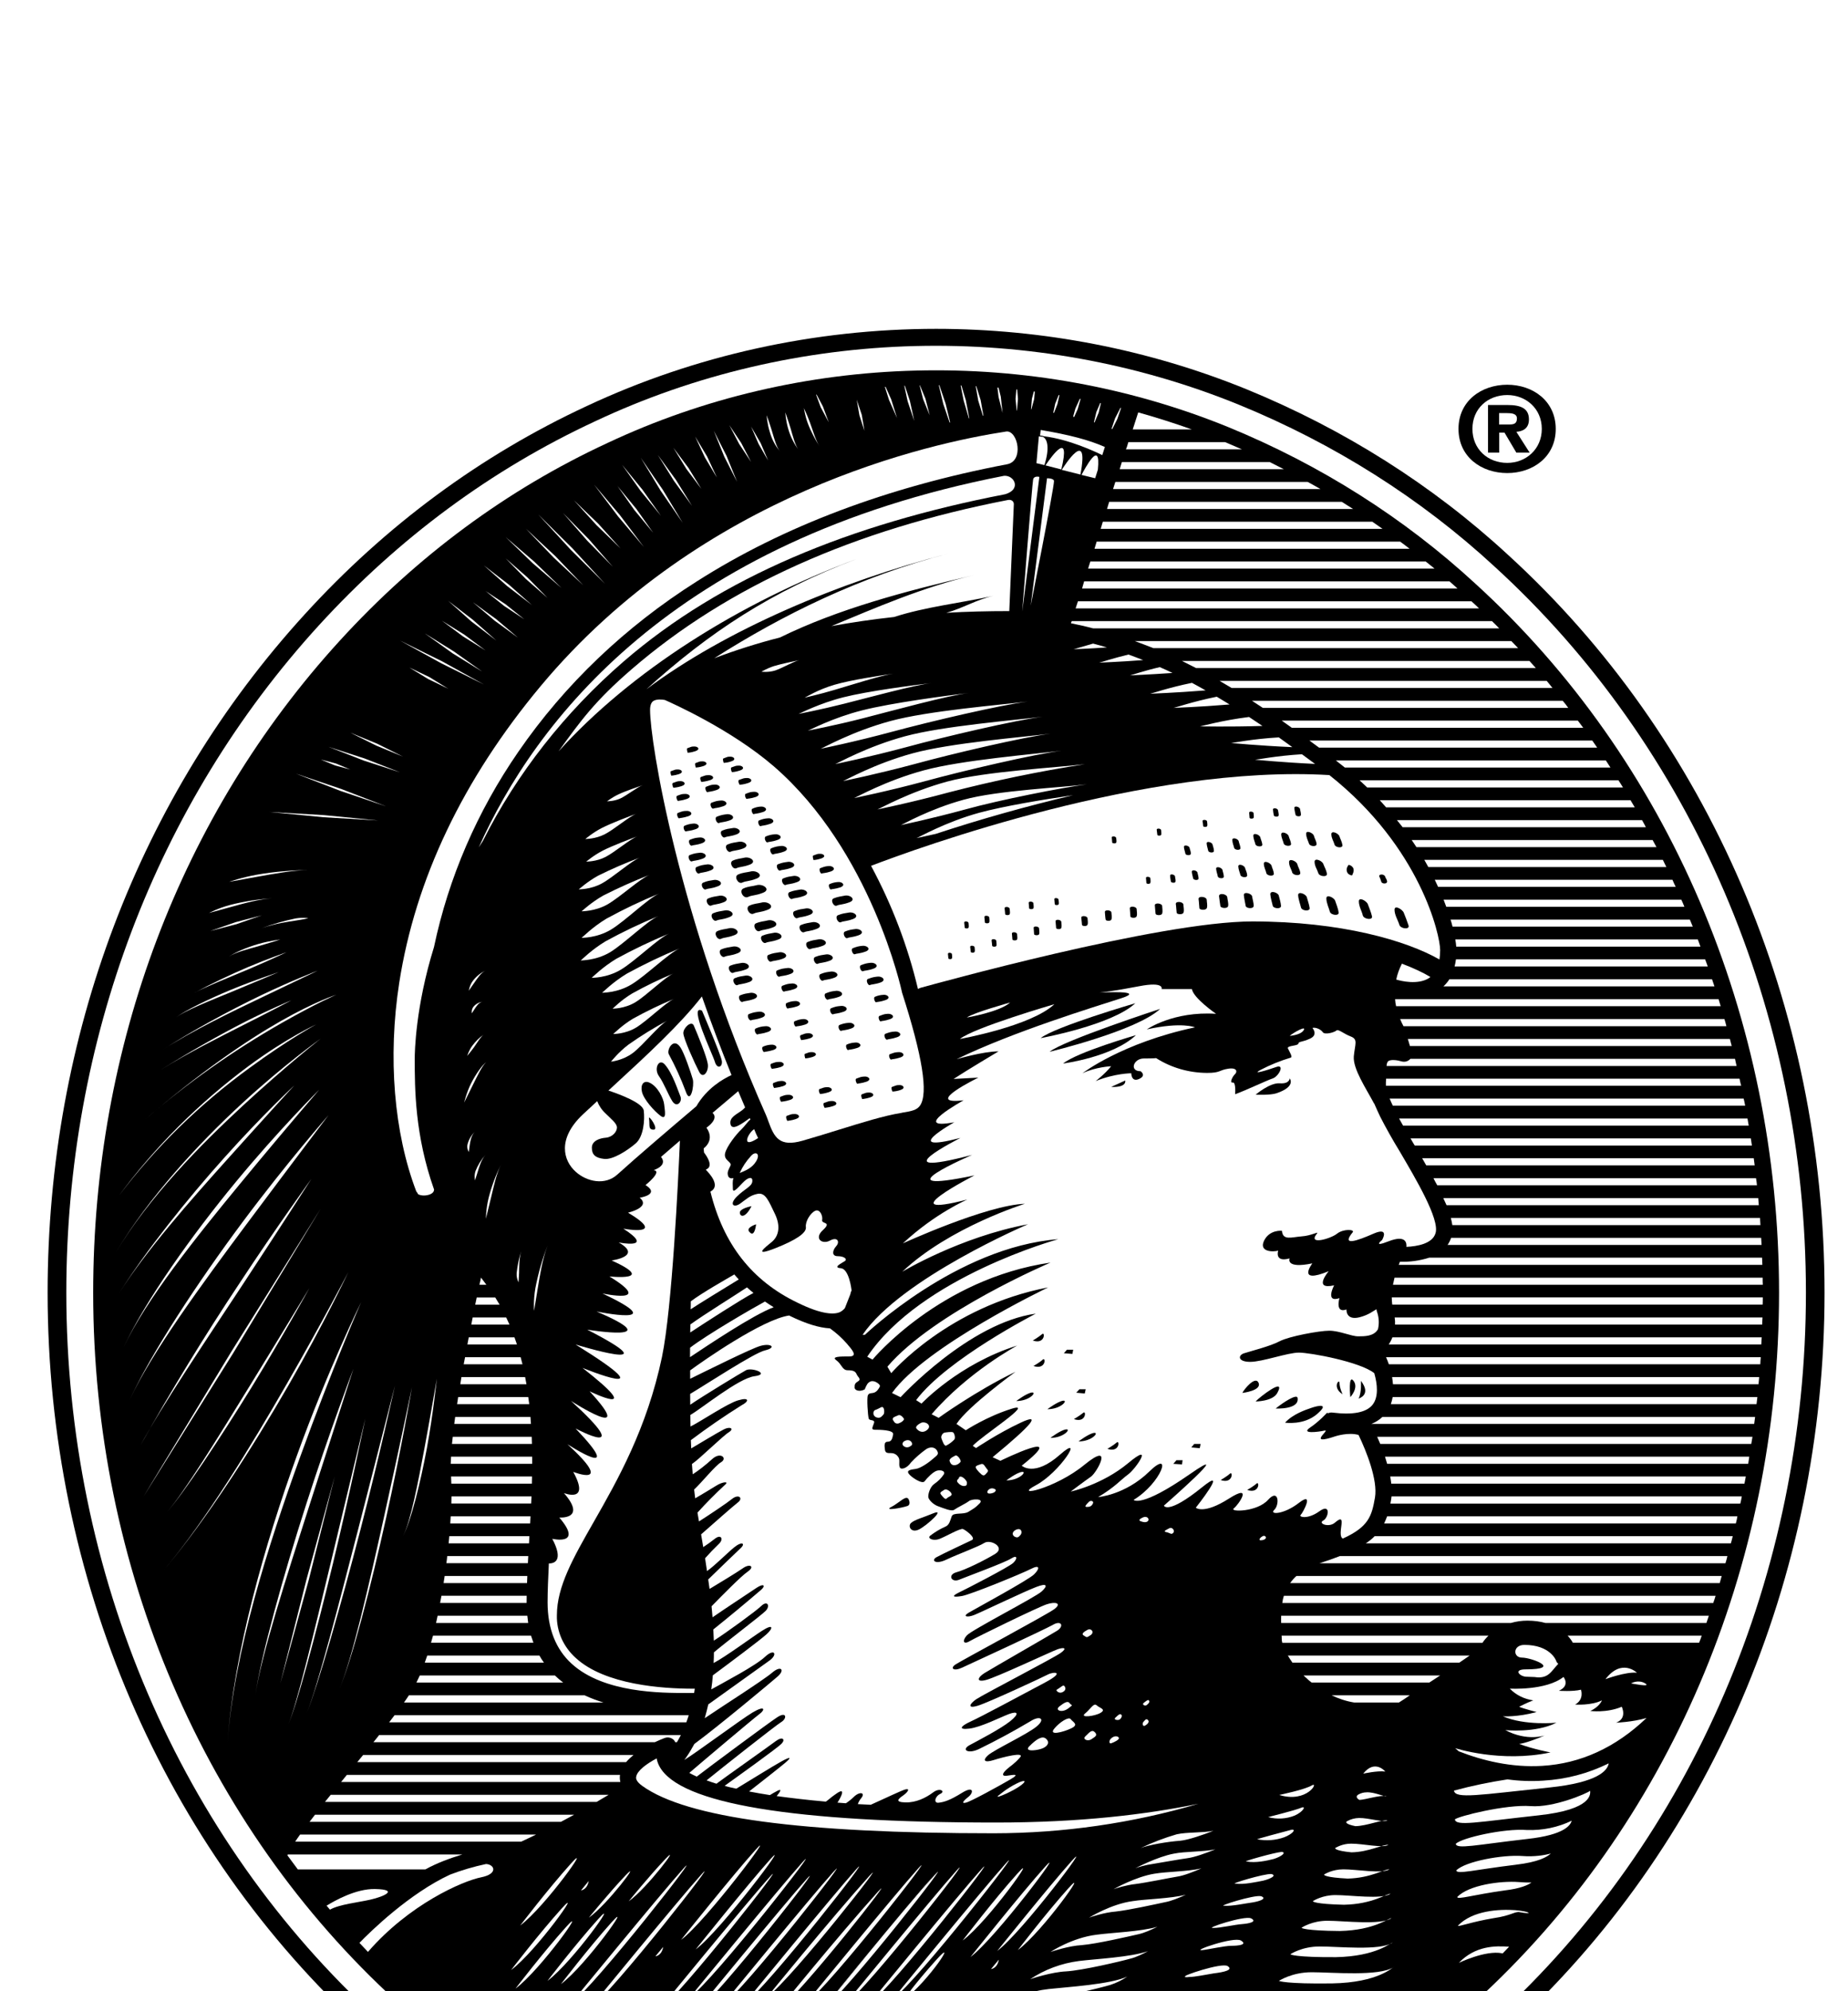 <svg width="26" height="28" viewBox="0 0 26 28" fill="none" xmlns="http://www.w3.org/2000/svg">
<g filter="url(#filter0_i_2114_188)">
<path d="M21.206 2.652C20.841 2.652 20.52 2.424 20.52 2.031C20.52 1.638 20.842 1.41 21.206 1.41C21.567 1.41 21.888 1.639 21.888 2.031C21.889 2.424 21.567 2.652 21.206 2.652Z" fill="black"/>
<path d="M21.206 1.555C20.933 1.555 20.716 1.745 20.716 2.031C20.716 2.317 20.933 2.509 21.206 2.509C21.468 2.509 21.692 2.317 21.692 2.031C21.692 1.745 21.468 1.555 21.206 1.555V1.555Z" fill="white"/>
<path d="M21.21 3.796C20.154 2.822 18.908 2.034 17.536 1.473C16.162 0.914 14.675 0.625 13.17 0.624C11.461 0.625 9.777 0.997 8.257 1.709C6.766 2.401 5.429 3.386 4.286 4.64C1.955 7.193 0.67 10.58 0.67 14.177C0.67 18.191 2.296 21.975 5.129 24.557C6.186 25.532 7.432 26.32 8.804 26.881C10.178 27.441 11.666 27.73 13.171 27.73C14.676 27.73 16.164 27.441 17.538 26.881C18.877 26.342 20.113 25.558 21.212 24.557C24.045 21.975 25.67 18.191 25.67 14.177C25.669 10.163 24.044 6.379 21.21 3.796V3.796Z" fill="black"/>
<path d="M13.17 27.491C14.638 27.491 16.09 27.209 17.43 26.664C18.772 26.115 19.991 25.344 21.025 24.39C23.809 21.852 25.408 18.128 25.408 14.177C25.408 10.226 23.81 6.505 21.025 3.965C19.992 3.011 18.773 2.24 17.43 1.691C15.999 1.108 14.441 0.826 12.874 0.866C11.306 0.906 9.769 1.267 8.375 1.923C6.918 2.599 5.61 3.564 4.486 4.794C2.195 7.303 0.933 10.636 0.933 14.177C0.933 18.128 2.529 21.851 5.315 24.39C6.349 25.343 7.567 26.114 8.909 26.664C10.25 27.209 11.702 27.491 13.17 27.491V27.491Z" fill="white"/>
<path d="M20.758 4.208C19.757 3.285 18.578 2.537 17.279 2.005C15.898 1.443 14.396 1.172 12.885 1.211C11.373 1.249 9.891 1.597 8.547 2.229C7.134 2.883 5.866 3.82 4.777 5.013C2.541 7.461 1.311 10.716 1.311 14.177C1.311 18.038 2.868 21.671 5.582 24.145C6.583 25.07 7.763 25.817 9.063 26.35C10.355 26.876 11.755 27.148 13.17 27.149C14.586 27.148 15.986 26.876 17.279 26.35C18.578 25.817 19.757 25.07 20.758 24.145C23.473 21.671 25.03 18.038 25.03 14.177C25.031 10.316 23.473 6.682 20.758 4.208V4.208Z" fill="black"/>
<path d="M17.62 8.957C16.303 8.957 13.092 9.853 12.956 9.889C12.941 9.893 12.928 9.899 12.916 9.907L12.914 9.903C12.772 9.305 12.551 8.725 12.255 8.175C12.898 7.929 16.137 6.746 18.703 6.899C19.988 7.916 20.262 9.155 20.262 9.36C20.262 9.408 20.258 9.452 20.252 9.492C19.791 9.228 18.873 8.957 17.62 8.957V8.957ZM7.858 6.566C8.174 6.129 8.373 5.854 8.889 5.409C10.245 4.238 12.018 3.45 14.179 3.031C14.262 3.017 14.264 3.087 14.264 3.087L14.2 4.593C13.897 4.593 13.603 4.6 13.314 4.617C13.536 4.557 13.745 4.429 13.975 4.379C13.499 4.482 13.019 4.534 12.579 4.676C12.276 4.709 11.982 4.752 11.698 4.804C12.326 4.544 12.984 4.256 13.704 4.087C12.719 4.317 11.788 4.565 10.974 4.964C10.659 5.044 10.351 5.142 10.049 5.256C11.006 4.648 12.097 4.106 13.352 3.782C11.803 4.181 10.198 4.866 9.095 5.692C9.976 4.893 10.859 4.311 12.05 3.861C10.386 4.481 8.874 5.443 7.858 6.566V6.566Z" fill="white"/>
<path d="M9.146 5.983C9.146 5.92 9.162 5.878 9.191 5.858C9.238 5.827 9.319 5.836 9.354 5.843C9.452 5.886 10.288 6.258 10.887 6.776C12.261 7.966 12.685 9.928 12.689 9.947L12.691 9.957C12.979 10.853 13.062 11.371 12.945 11.545C12.902 11.609 12.826 11.625 12.694 11.646L12.682 11.649C12.435 11.689 12.129 11.785 11.805 11.885C11.638 11.937 11.467 11.99 11.292 12.04C10.969 12.132 10.894 11.999 10.811 11.769C10.8 11.738 10.789 11.708 10.778 11.682C9.537 8.885 9.146 6.428 9.146 5.983V5.983ZM20.125 9.738L20.104 9.754C19.948 9.853 19.706 9.794 19.644 9.774C19.66 9.697 19.687 9.622 19.724 9.551C19.886 9.612 20.02 9.675 20.125 9.738V9.738ZM12.528 6.139C11.992 6.284 11.581 6.518 11.545 6.529C11.554 6.527 12.012 6.435 12.55 6.29C13.087 6.145 14.078 5.913 14.462 5.865C14.07 5.913 13.063 5.994 12.528 6.139V6.139ZM12.734 6.353C12.198 6.498 11.789 6.732 11.751 6.744C11.76 6.742 12.219 6.649 12.755 6.505C13.293 6.358 14.284 6.127 14.67 6.078C14.277 6.128 13.27 6.208 12.734 6.353ZM12.844 6.592C12.309 6.737 11.898 6.971 11.861 6.983C11.871 6.981 12.329 6.888 12.867 6.744C13.404 6.597 14.395 6.365 14.78 6.317C14.387 6.366 13.38 6.446 12.844 6.592ZM12.999 6.832C12.463 6.977 12.053 7.21 12.016 7.222C12.025 7.22 12.484 7.128 13.021 6.983C13.559 6.836 14.549 6.605 14.937 6.556C14.543 6.606 13.534 6.687 12.999 6.832V6.832ZM13.327 6.99C12.792 7.136 12.382 7.37 12.345 7.382C12.354 7.38 12.813 7.287 13.35 7.142C13.98 6.979 14.619 6.846 15.264 6.746C14.87 6.794 13.863 6.846 13.327 6.99ZM13.556 7.246C13.075 7.378 12.707 7.591 12.675 7.602C12.682 7.6 13.094 7.515 13.577 7.383C14.058 7.249 14.948 7.074 15.292 7.029C14.941 7.075 14.037 7.113 13.556 7.246ZM12.129 5.989C11.713 6.094 11.395 6.266 11.366 6.274C11.373 6.272 11.729 6.206 12.146 6.099C12.563 5.992 13.334 5.78 13.633 5.744C13.327 5.781 12.544 5.883 12.129 5.989V5.989ZM8.52 9.236C8.321 9.355 8.183 9.498 8.17 9.506C8.173 9.504 8.384 9.509 8.584 9.39C8.782 9.269 9.112 8.945 9.262 8.882C9.007 8.987 8.759 9.105 8.52 9.236V9.236ZM8.532 8.918C8.333 9.038 8.196 9.18 8.182 9.188C8.185 9.186 8.396 9.192 8.596 9.072C8.795 8.952 9.124 8.628 9.274 8.565C9.019 8.669 8.771 8.787 8.532 8.918V8.918ZM8.489 8.592C8.314 8.691 8.194 8.807 8.182 8.815C8.184 8.813 8.37 8.817 8.544 8.719C8.719 8.62 9.008 8.353 9.139 8.302C8.917 8.388 8.7 8.485 8.489 8.592V8.592ZM8.416 8.313C8.26 8.399 8.152 8.501 8.142 8.506C8.144 8.505 8.31 8.509 8.467 8.423C8.624 8.338 8.883 8.105 9.001 8.06C8.801 8.134 8.606 8.219 8.416 8.313V8.313ZM8.479 7.962C8.347 8.03 8.257 8.111 8.247 8.116C8.249 8.115 8.389 8.118 8.52 8.05C8.652 7.981 8.869 7.796 8.968 7.76C8.867 7.797 8.61 7.894 8.479 7.962V7.962ZM8.465 7.644C8.334 7.712 8.243 7.793 8.235 7.798C8.237 7.797 8.375 7.799 8.507 7.732C8.639 7.665 8.857 7.477 8.954 7.443C8.855 7.478 8.598 7.576 8.465 7.644ZM8.702 7.17C8.61 7.213 8.546 7.265 8.54 7.268C8.542 7.267 8.639 7.269 8.73 7.227C8.822 7.183 8.973 7.064 9.043 7.041C8.973 7.065 8.793 7.126 8.702 7.17ZM10.887 5.367C10.789 5.399 10.719 5.443 10.713 5.445C10.714 5.445 10.809 5.459 10.907 5.428C11.004 5.395 11.173 5.298 11.245 5.283C11.171 5.298 10.985 5.337 10.887 5.367V5.367ZM8.673 9.481C8.475 9.6 8.336 9.742 8.324 9.75C8.327 9.749 8.538 9.754 8.737 9.634C8.937 9.514 9.266 9.19 9.415 9.127C9.16 9.232 8.913 9.35 8.673 9.481V9.481ZM8.821 9.69C8.622 9.81 8.484 9.951 8.471 9.96C8.474 9.958 8.685 9.964 8.884 9.843C9.083 9.724 9.413 9.399 9.563 9.336C9.308 9.441 9.061 9.559 8.821 9.69V9.69ZM8.894 9.97C8.737 10.064 8.629 10.177 8.619 10.184C8.621 10.182 8.787 10.187 8.943 10.091C9.099 9.995 9.357 9.739 9.475 9.689C9.275 9.772 9.081 9.866 8.894 9.97V9.97ZM8.901 10.327C8.746 10.421 8.638 10.534 8.627 10.54C8.629 10.539 8.795 10.543 8.95 10.449C9.108 10.353 9.366 10.096 9.483 10.046C9.283 10.129 9.088 10.223 8.901 10.327V10.327ZM8.842 10.689C8.697 10.799 8.603 10.922 8.596 10.929C8.598 10.928 8.762 10.914 8.906 10.805C9.05 10.694 9.276 10.413 9.387 10.352C9.198 10.454 9.016 10.566 8.842 10.689V10.689ZM11.866 5.805C11.522 5.892 11.258 6.032 11.235 6.039C11.241 6.037 11.535 5.982 11.879 5.895C12.225 5.808 12.861 5.633 13.108 5.605C12.856 5.634 12.21 5.718 11.866 5.805V5.805ZM11.74 5.629C11.51 5.696 11.335 5.805 11.32 5.811C11.322 5.809 11.52 5.767 11.748 5.699C11.978 5.631 12.401 5.496 12.567 5.473C12.399 5.497 11.967 5.562 11.74 5.629V5.629ZM13.776 7.429C13.296 7.561 12.926 7.777 12.894 7.785C12.898 7.784 13.003 7.763 13.165 7.726C13.8 7.517 14.445 7.336 15.098 7.182C14.676 7.243 14.119 7.336 13.776 7.429V7.429ZM15.379 5.05C15.224 5.093 15.121 5.127 15.104 5.129C15.109 5.129 15.297 5.123 15.573 5.104C15.509 5.085 15.444 5.067 15.379 5.05V5.05ZM18.317 6.606C17.954 6.628 17.685 6.683 17.657 6.683C17.665 6.683 18.029 6.72 18.502 6.742L18.317 6.606ZM17.573 6.082C17.19 6.13 16.909 6.211 16.883 6.214C16.891 6.213 17.272 6.223 17.762 6.208L17.573 6.082ZM16.77 5.602C16.441 5.669 16.209 5.751 16.182 5.755C16.19 5.754 16.524 5.743 16.962 5.708C16.899 5.672 16.833 5.636 16.77 5.602ZM17.119 5.797C16.779 5.866 16.537 5.951 16.51 5.954C16.517 5.953 16.857 5.943 17.299 5.906C17.239 5.869 17.177 5.832 17.119 5.797ZM16.317 5.381C16.079 5.437 15.92 5.494 15.898 5.497C15.904 5.496 16.149 5.487 16.496 5.463C16.437 5.434 16.378 5.407 16.317 5.381V5.381ZM17.992 6.369C17.62 6.39 17.349 6.448 17.319 6.448C17.33 6.448 17.702 6.485 18.182 6.506L17.992 6.369ZM15.877 5.204C15.643 5.26 15.489 5.315 15.464 5.318C15.473 5.317 15.727 5.309 16.083 5.282C16.015 5.255 15.946 5.229 15.877 5.204V5.204ZM14.159 16.817C14.159 16.817 14.303 16.707 14.377 16.698C14.455 16.686 14.344 16.817 14.159 16.817Z" fill="white"/>
<path d="M19.693 12.191C19.595 12.031 19.503 11.868 19.418 11.702C19.389 11.641 19.361 11.579 19.334 11.517H19.332C19.218 11.303 19.033 11.029 19.047 10.854C19.064 10.68 19.109 10.615 19.005 10.575C18.902 10.536 18.83 10.466 18.802 10.491C18.778 10.515 18.64 10.556 18.611 10.515C18.585 10.475 18.508 10.441 18.465 10.455C18.465 10.455 18.551 10.551 18.431 10.605C18.31 10.66 18.273 10.641 18.267 10.675C18.261 10.71 18.097 10.7 18.121 10.745C18.142 10.79 18.195 10.869 18.154 10.874C18.008 10.918 17.869 10.975 17.736 11.044C17.596 11.119 17.831 11.048 17.955 11.004C18.08 10.959 17.994 11.133 17.908 11.164C17.818 11.194 17.539 11.328 17.377 11.387C17.377 11.387 17.392 11.212 17.343 11.222C17.293 11.232 17.343 11.132 17.377 11.103C17.408 11.073 17.408 11.008 17.279 11.028C17.148 11.048 17.174 11.087 16.984 11.087C16.727 11.086 16.477 11.014 16.266 10.879C16.266 10.879 16.236 10.884 16.092 10.884C15.948 10.884 15.885 11.063 16.047 11.063C16.047 11.063 16.135 11.123 16.026 11.172C15.916 11.222 15.916 11.092 15.916 11.092C15.916 11.092 15.686 11.092 15.415 11.202C15.415 11.202 15.546 11.103 15.633 10.993C15.633 10.993 15.415 11.003 15.229 11.092C15.229 11.092 15.784 10.664 16.813 10.446C16.813 10.446 16.628 10.366 16.135 10.475C16.135 10.475 16.506 10.216 17.109 10.256C17.109 10.256 16.791 10.037 16.769 9.908H16.343C16.343 9.908 16.388 9.798 16.027 9.868C15.666 9.938 15.47 9.958 15.47 9.958C15.47 9.958 16.148 9.918 15.775 10.037C15.404 10.157 14.257 10.506 13.459 10.894C13.459 10.894 13.831 10.784 14.049 10.784C14.049 10.784 13.612 11.044 13.416 11.172L13.765 11.153C13.765 11.153 12.967 11.542 13.557 11.472C13.557 11.472 12.782 11.9 13.426 11.781C13.426 11.781 12.629 12.229 13.513 12.001C13.513 12.001 12.344 12.588 13.677 12.24C13.677 12.24 12.333 12.816 13.71 12.528C13.71 12.528 12.486 13.156 13.611 12.867C13.611 12.867 13.163 13.056 12.703 13.484C12.703 13.484 13.874 12.947 14.42 12.927C14.42 12.927 13.359 13.255 12.694 13.883C12.694 13.883 13.502 13.395 14.463 13.215C14.463 13.215 12.682 13.973 12.136 14.769H12.169C12.169 14.769 13.458 13.535 14.889 13.425C14.889 13.425 12.956 13.954 12.201 15.078L12.276 15.118C12.276 15.118 13.217 13.982 14.78 13.754C14.78 13.754 13.14 14.451 12.485 15.218L12.539 15.309C12.539 15.309 13.337 14.373 14.747 14.103C14.747 14.103 13.02 14.929 12.55 15.588L12.67 15.647C12.67 15.647 13.632 14.601 14.573 14.472C14.573 14.472 13.325 15.11 12.889 15.688L12.965 15.737C12.965 15.737 13.489 15.179 14.311 14.921C14.311 14.921 13.62 15.29 13.107 15.887L13.206 15.937C13.206 15.937 13.73 15.558 14.287 15.29C14.287 15.29 13.62 15.773 13.457 16.023L13.588 16.112C13.588 16.112 13.883 15.918 14.234 15.809C14.583 15.699 13.796 16.202 13.686 16.331L13.732 16.362C13.732 16.362 14.037 16.157 14.354 16.008C14.669 15.859 14.511 16.042 13.965 16.491L14.075 16.541C14.075 16.541 15.075 16.053 14.375 16.61C14.375 16.61 14.551 16.775 14.912 16.456C15.273 16.138 14.912 16.706 14.574 16.885C14.235 17.065 14.847 16.936 15.26 16.595C15.675 16.257 15.436 16.705 15.348 16.765C15.26 16.826 15.064 16.974 15.064 16.974C15.064 16.974 15.502 16.882 15.873 16.574C16.244 16.264 15.982 16.652 15.873 16.732C15.764 16.812 15.686 16.912 15.449 17.052C15.449 17.052 15.83 17.023 16.169 16.693C16.506 16.364 16.343 16.852 15.949 17.091C15.949 17.091 16.048 17.21 16.736 16.732C17.424 16.254 16.375 17.172 16.375 17.172C16.375 17.172 16.427 17.306 16.913 16.913C17.306 16.593 16.824 17.201 16.824 17.201C16.824 17.201 16.934 17.301 17.293 17.071C17.637 16.852 17.424 17.161 17.358 17.211C17.293 17.263 17.686 17.263 17.84 17.091C17.993 16.922 18.004 17.161 17.928 17.231C17.852 17.301 18.059 17.301 18.276 17.132C18.496 16.962 18.332 17.271 18.3 17.302C18.266 17.331 18.397 17.371 18.563 17.251C18.727 17.132 18.694 17.342 18.616 17.382C18.539 17.422 18.694 17.485 18.78 17.412C18.973 17.243 18.799 17.584 18.892 17.635C19.257 17.47 19.3 17.317 19.345 17.057C19.386 16.81 19.223 16.405 19.114 16.178C18.972 16.136 18.789 16.196 18.789 16.196C18.375 16.336 18.725 16.097 18.637 16.116C18.549 16.136 18.299 16.167 18.428 16.077C18.562 15.987 18.669 15.867 18.669 15.867L18.688 15.872C18.707 15.863 18.73 15.86 18.752 15.864C19.038 15.899 19.225 15.861 19.311 15.753C19.397 15.644 19.38 15.466 19.335 15.309C19.135 15.149 18.434 15.02 18.275 15.02C18.114 15.02 17.763 15.15 17.589 15.15C17.415 15.15 17.415 15.059 17.501 15.03C17.589 15.001 17.872 14.931 18.004 14.86C18.135 14.791 18.563 14.712 18.702 14.712C18.846 14.712 19.01 14.791 19.108 14.791C19.203 14.791 19.33 14.791 19.387 14.691C19.404 14.618 19.402 14.542 19.381 14.469C19.373 14.45 19.368 14.43 19.366 14.41C19.319 14.435 19.259 14.489 19.128 14.523C18.931 14.572 18.944 14.413 18.944 14.413C18.78 14.473 18.845 14.254 18.845 14.254C18.638 14.323 18.77 14.074 18.77 14.074C18.464 14.143 18.694 13.875 18.694 13.875C18.233 14.065 18.464 13.765 18.464 13.765C18.079 13.845 18.144 13.695 18.144 13.695C17.927 13.756 17.983 13.586 17.983 13.586C17.916 13.607 17.708 13.607 17.784 13.447C17.862 13.287 18.036 13.307 18.036 13.307C18.047 13.447 18.169 13.397 18.309 13.386C18.453 13.377 18.563 13.307 18.528 13.347C18.391 13.516 18.727 13.417 18.812 13.347C18.901 13.277 19.062 13.287 19.032 13.327C18.864 13.531 19.096 13.447 19.325 13.347C19.556 13.247 19.445 13.437 19.445 13.437C19.445 13.437 19.303 13.546 19.533 13.456C19.791 13.355 19.791 13.49 19.787 13.533C19.939 13.526 20.154 13.489 20.197 13.34C20.258 13.146 19.916 12.571 19.693 12.191V12.191Z" fill="white"/>
<path d="M18.08 16.005C18.08 16.005 18.342 16.045 18.529 15.885C18.715 15.726 18.539 15.766 18.453 15.796C18.364 15.826 18.19 15.885 18.08 16.005ZM17.948 15.806C17.948 15.806 18.286 15.825 18.256 15.656C18.245 15.597 18.059 15.716 17.948 15.806ZM17.665 15.707C17.665 15.707 17.907 15.707 17.971 15.587C18.1 15.351 17.721 15.646 17.665 15.707ZM17.479 15.587C17.479 15.587 17.751 15.556 17.708 15.447C17.665 15.337 17.502 15.537 17.479 15.587ZM19.147 15.417C19.147 15.417 19.159 15.586 19.114 15.666C19.114 15.666 19.301 15.616 19.147 15.417ZM18.998 15.646C18.998 15.646 19.12 15.516 19.043 15.417C18.965 15.317 18.998 15.646 18.998 15.646ZM18.889 15.606C18.889 15.606 18.846 15.516 18.846 15.447C18.846 15.378 18.735 15.507 18.889 15.606Z" fill="black"/>
<path d="M17.741 13.405C17.741 13.405 17.73 13.285 17.642 13.285C17.642 13.285 17.698 13.345 17.61 13.435C17.522 13.524 17.741 13.405 17.741 13.405Z" fill="white"/>
<path d="M14.736 15.816C14.736 15.816 14.88 15.708 14.957 15.696C15.032 15.687 14.925 15.816 14.736 15.816ZM14.298 15.701C14.298 15.701 14.441 15.592 14.517 15.581C14.593 15.572 14.486 15.701 14.298 15.701ZM14.779 16.219C14.779 16.219 14.923 16.109 14.998 16.1C15.075 16.088 14.968 16.219 14.779 16.219ZM15.174 16.269C15.174 16.269 15.318 16.159 15.392 16.149C15.469 16.139 15.361 16.269 15.174 16.269ZM15.58 16.373C15.58 16.373 15.666 16.324 15.711 16.284C15.755 16.244 15.755 16.433 15.58 16.373ZM15.109 15.955C15.109 15.955 15.195 15.905 15.241 15.866C15.284 15.826 15.284 16.016 15.109 15.955ZM14.54 15.208C14.54 15.208 14.63 15.158 14.671 15.118C14.716 15.078 14.716 15.268 14.54 15.208ZM14.531 14.85C14.531 14.85 14.617 14.799 14.662 14.76C14.705 14.72 14.705 14.91 14.531 14.85ZM17.174 16.812C17.174 16.812 17.26 16.762 17.305 16.722C17.348 16.682 17.348 16.872 17.174 16.812ZM17.547 16.951C17.547 16.951 17.634 16.902 17.679 16.861C17.722 16.823 17.722 17.011 17.547 16.951ZM15.011 14.979L14.968 15.029L15.088 15.038L15.099 14.979H15.011ZM15.187 15.535L15.142 15.584L15.262 15.595L15.275 15.535H15.187V15.535ZM16.802 16.304L16.761 16.353L16.879 16.364L16.892 16.304H16.802V16.304ZM16.552 16.533L16.507 16.584L16.63 16.592L16.638 16.533H16.552Z" fill="black"/>
<path d="M21.359 5.114C21.327 5.081 21.295 5.048 21.264 5.015H15.967C16.053 5.046 16.139 5.08 16.227 5.114H21.359ZM20.506 4.275L20.393 4.175H15.253L15.224 4.275H20.506ZM21.608 5.394L21.518 5.294H16.629C16.694 5.326 16.762 5.36 16.828 5.394H21.608ZM20.809 4.555C20.774 4.521 20.739 4.488 20.702 4.455H15.166L15.133 4.555H20.809ZM19.452 3.437C19.403 3.402 19.356 3.369 19.307 3.336H15.516L15.486 3.437H19.452ZM19.037 3.157C18.984 3.123 18.931 3.09 18.878 3.057H15.605L15.575 3.157H19.037ZM19.832 3.717C19.789 3.682 19.744 3.649 19.699 3.616H15.429L15.399 3.717H19.832ZM20.183 3.995L20.059 3.896H15.34L15.309 3.995H20.183ZM23.156 7.632C23.139 7.598 23.121 7.565 23.102 7.532H19.654L19.734 7.632H23.156V7.632ZM22.658 6.793L22.593 6.693H18.794L18.921 6.793H22.658ZM23.444 8.192L23.395 8.091H20.039C20.058 8.126 20.078 8.159 20.095 8.192H23.444ZM23.305 7.912L23.251 7.812H19.861C19.883 7.845 19.908 7.879 19.928 7.912H23.305V7.912ZM22.064 5.954C22.04 5.919 22.014 5.886 21.986 5.854H17.614L17.767 5.954H22.064ZM21.842 5.674C21.816 5.64 21.788 5.607 21.761 5.574H17.158L17.328 5.674H21.842ZM22.471 6.513L22.402 6.413H18.422L18.558 6.513H22.471V6.513ZM22.275 6.234C22.25 6.2 22.225 6.166 22.199 6.133H18.033L18.175 6.234H22.275V6.234ZM23 7.353L22.94 7.252H19.412C19.442 7.286 19.473 7.319 19.502 7.353H23ZM24.352 17.702C24.362 17.668 24.371 17.635 24.378 17.601H19.341C19.304 17.639 19.262 17.672 19.216 17.702H24.352ZM24.485 17.142C24.494 17.109 24.5 17.075 24.506 17.042H19.578L19.572 17.087L19.562 17.143H24.485V17.142V17.142ZM24.276 17.981C24.287 17.948 24.295 17.915 24.303 17.881H18.852C18.762 17.916 18.67 17.948 18.578 17.978L18.563 17.982H24.276V17.981ZM24.795 13.786L24.791 13.685H20.108C19.976 13.727 19.836 13.747 19.696 13.742L19.679 13.786H24.795ZM24.633 12.008H19.845L19.894 12.092L19.905 12.108H24.648L24.633 12.008V12.008ZM18.578 2.877C18.518 2.843 18.459 2.809 18.399 2.777H15.692L15.66 2.877H18.578V2.877ZM20.942 19H18.031C18.033 19.015 18.033 19.029 18.033 19.044C18.033 19.062 18.035 19.079 18.041 19.101H20.857C20.881 19.064 20.91 19.031 20.942 19ZM21.49 18.789C21.588 18.789 21.672 18.802 21.744 18.822H24.008L24.042 18.72H18.025C18.023 18.755 18.025 18.788 18.025 18.822H21.256C21.332 18.8 21.41 18.789 21.49 18.789V18.789ZM20.262 19.56H18.34C18.353 19.574 18.368 19.587 18.383 19.599C18.402 19.619 18.426 19.638 18.453 19.659H20.11L20.262 19.56V19.56ZM17.472 2.318L17.236 2.217H15.875L15.854 2.287C15.852 2.29 15.85 2.293 15.85 2.296L15.841 2.318H17.472V2.318ZM22.055 19C22.084 19.031 22.109 19.064 22.129 19.1H23.905C23.918 19.067 23.931 19.034 23.942 19H22.055V19ZM18.063 2.598L17.863 2.497H15.784L15.753 2.598H18.063V2.598ZM22.77 6.972H19.128L19.235 7.073H22.834C22.813 7.039 22.793 7.006 22.77 6.972ZM24.432 10.989C24.425 10.956 24.417 10.922 24.41 10.889H19.844C19.84 10.893 19.835 10.898 19.829 10.902C19.814 10.915 19.796 10.924 19.775 10.928C19.755 10.931 19.734 10.93 19.715 10.924C19.663 10.908 19.573 10.895 19.534 10.92C19.515 10.934 19.51 10.963 19.508 10.99H24.432V10.989V10.989ZM24.474 11.168H19.501V11.173C19.499 11.21 19.497 11.239 19.499 11.268H24.497C24.487 11.235 24.481 11.201 24.474 11.168V11.168ZM20.991 4.734H15.078L15.067 4.764C15.174 4.785 15.278 4.809 15.381 4.836H21.093C21.06 4.801 21.026 4.768 20.991 4.734V4.734ZM24.766 15.184C24.768 15.152 24.768 15.118 24.773 15.085H19.501C19.515 15.115 19.527 15.149 19.54 15.184H24.766ZM24.68 16.023L24.693 15.924H19.45C19.406 15.966 19.352 16 19.293 16.023H24.68V16.023ZM24.713 15.745L24.725 15.645H19.594C19.588 15.678 19.579 15.712 19.568 15.745H24.713ZM24.639 16.304L24.656 16.204H19.376C19.39 16.235 19.404 16.269 19.419 16.304H24.639V16.304ZM24.596 16.584L24.611 16.483H19.486L19.516 16.584H24.596V16.584ZM24.741 15.465C24.745 15.432 24.747 15.398 24.75 15.364H19.586C19.59 15.398 19.596 15.431 19.598 15.465H24.741ZM24.78 14.905L24.786 14.805H19.59C19.577 14.84 19.56 14.874 19.538 14.905H24.78V14.905ZM24.799 14.346C24.801 14.311 24.801 14.279 24.801 14.244H19.581C19.581 14.279 19.584 14.311 19.588 14.345H24.799V14.346V14.346ZM19.627 14.626H24.793C24.793 14.592 24.795 14.559 24.797 14.526H19.622C19.627 14.56 19.629 14.594 19.627 14.626ZM24.195 18.261L24.223 18.161H18.24C18.206 18.191 18.177 18.225 18.151 18.261H24.195V18.261ZM19.682 19.94C19.732 19.908 19.785 19.875 19.835 19.839H18.735C18.829 19.884 18.935 19.921 19.051 19.94H19.682ZM20.531 19.38L20.677 19.28H18.119C18.138 19.312 18.16 19.346 18.184 19.38H20.531ZM24.543 16.863C24.551 16.828 24.555 16.796 24.562 16.762H19.559C19.566 16.796 19.57 16.829 19.574 16.863H24.543ZM16.767 2.038C16.519 1.95 16.268 1.87 16.014 1.799L15.937 2.038H16.767ZM24.422 17.422C24.431 17.388 24.439 17.355 24.444 17.322H19.516C19.502 17.356 19.49 17.39 19.473 17.422H24.422ZM24.104 18.541C24.117 18.508 24.126 18.474 24.137 18.44H18.063C18.052 18.473 18.045 18.507 18.041 18.541H24.104V18.541ZM24.801 14.066C24.799 14.032 24.799 14 24.799 13.966H19.62C19.612 13.999 19.606 14.032 19.598 14.066H24.801ZM24.553 11.548C24.547 11.515 24.541 11.482 24.532 11.448H19.551C19.564 11.478 19.577 11.509 19.596 11.548H24.553V11.548ZM24.289 10.43C24.281 10.396 24.272 10.363 24.261 10.329H19.699C19.712 10.363 19.728 10.397 19.746 10.43H24.289ZM24.121 9.87C24.11 9.836 24.099 9.803 24.087 9.77H20.392C20.369 9.806 20.341 9.84 20.308 9.87H24.121ZM24.209 10.149L24.179 10.05H19.628C19.63 10.083 19.634 10.117 19.642 10.149H24.209ZM24.027 9.59L23.99 9.49H20.484C20.48 9.524 20.474 9.557 20.465 9.59H24.027ZM23.698 8.751C23.684 8.718 23.672 8.684 23.655 8.651H20.31C20.324 8.685 20.336 8.719 20.348 8.751H23.698ZM23.924 9.311L23.887 9.21H20.475C20.482 9.249 20.486 9.282 20.488 9.311H23.924ZM23.816 9.03C23.803 8.997 23.789 8.964 23.775 8.931H20.408C20.419 8.965 20.429 8.999 20.436 9.03H23.816ZM23.576 8.471C23.559 8.438 23.545 8.405 23.53 8.371H20.186L20.233 8.471H23.576V8.471ZM24.364 10.709C24.356 10.675 24.346 10.642 24.338 10.609H19.807L19.837 10.709H24.364ZM24.768 13.227L24.762 13.126H20.412C20.421 13.162 20.429 13.195 20.433 13.227H24.768ZM24.719 12.667C24.717 12.634 24.711 12.6 24.706 12.568H20.168C20.185 12.602 20.203 12.636 20.221 12.667H24.719V12.667ZM24.745 12.947L24.737 12.847H20.306L20.352 12.947H24.745ZM24.784 13.506L24.778 13.406H20.416C20.404 13.441 20.388 13.475 20.366 13.506H24.784ZM24.687 12.387L24.674 12.287H20.009C20.029 12.321 20.047 12.355 20.066 12.387H24.687ZM24.603 11.828L24.586 11.728H19.684L19.74 11.828H24.603ZM7.483 16.863L7.485 16.762H6.346L6.35 16.863H7.483V16.863ZM7.47 16.023L7.463 15.924H6.404L6.391 16.023H7.47ZM7.484 16.304L7.481 16.204H6.37L6.359 16.304H7.484V16.304ZM7.427 17.981L7.432 17.881H6.292C6.29 17.914 6.285 17.948 6.28 17.981H7.427ZM7.443 17.702L7.444 17.681L7.448 17.601H6.321L6.312 17.702H7.443V17.702ZM7.473 17.142L7.478 17.042H6.352L6.35 17.142H7.473ZM7.459 17.422L7.464 17.322H6.341L6.335 17.422H7.459ZM7.487 16.584V16.483H6.346L6.341 16.584H7.487ZM7.446 15.745L7.432 15.645H6.446L6.431 15.745H7.446V15.745ZM7.029 14.346L6.968 14.245H6.707L6.686 14.346H7.029ZM6.843 14.066L6.768 13.966H6.767C6.761 13.999 6.753 14.033 6.745 14.066H6.843ZM7.168 14.626C7.153 14.592 7.138 14.559 7.122 14.526H6.65L6.631 14.626H7.168ZM7.273 14.905L7.238 14.805H6.595L6.576 14.905H7.273ZM7.407 15.465L7.388 15.364H6.492L6.476 15.465H7.407ZM7.351 15.184L7.325 15.085H6.543L6.524 15.184H7.351ZM9.656 20.219C9.668 20.186 9.68 20.153 9.69 20.119H5.551C5.526 20.153 5.501 20.186 5.475 20.219H9.656ZM8.809 20.778C8.84 20.742 8.875 20.709 8.913 20.678H5.109L5.027 20.778H8.809ZM8.728 21.058C8.72 21.026 8.718 20.992 8.723 20.958H4.88L4.799 21.058H8.728ZM9.211 20.499C9.274 20.47 9.324 20.449 9.349 20.44C9.373 20.431 9.398 20.429 9.423 20.435C9.447 20.441 9.469 20.454 9.485 20.472C9.491 20.48 9.496 20.491 9.5 20.498H9.524C9.544 20.465 9.562 20.432 9.579 20.398H5.334C5.309 20.431 5.281 20.465 5.254 20.498H9.211V20.499ZM7.332 21.897C7.402 21.865 7.472 21.831 7.542 21.797H4.222C4.198 21.83 4.175 21.863 4.153 21.897H7.332ZM4.049 22.077C4.048 22.081 4.046 22.086 4.044 22.09L4.19 22.287H5.984C6.148 22.197 6.33 22.13 6.505 22.077H4.049ZM7.892 21.618L8.078 21.518H4.432L4.355 21.618H7.892ZM8.394 21.338L8.563 21.238H4.653L4.572 21.338H8.394ZM7.431 18.822C7.426 18.788 7.422 18.754 7.419 18.72H6.157C6.15 18.755 6.143 18.787 6.135 18.822H7.431ZM7.505 19.1C7.493 19.067 7.482 19.035 7.471 19H6.092L6.064 19.1H7.505ZM8.49 19.94C8.399 19.912 8.31 19.879 8.225 19.839H5.753C5.732 19.872 5.709 19.904 5.684 19.94H8.49ZM7.409 18.541V18.536L7.41 18.439H6.211L6.192 18.54H7.409V18.541V18.541ZM7.415 18.261L7.419 18.161H6.256L6.241 18.261H7.415ZM7.923 19.659C7.882 19.628 7.843 19.595 7.807 19.56H5.906L5.859 19.659H7.923ZM7.653 19.38C7.63 19.348 7.608 19.314 7.589 19.28H6.011C6 19.313 5.988 19.347 5.976 19.38H7.653V19.38ZM8.043 19.395C8.495 19.808 9.308 19.806 9.657 19.806H9.766L9.775 19.746H9.754C9.314 19.746 8.513 19.691 8.102 19.315C8.015 19.237 7.946 19.143 7.9 19.04C7.855 18.937 7.832 18.827 7.835 18.715C7.835 18.308 8.065 17.906 8.355 17.398C8.687 16.816 9.102 16.089 9.314 15.079C9.457 14.387 9.542 12.6 9.566 12.039L9.3 12.268C9.401 12.392 9.196 12.454 9.196 12.454C9.327 12.469 9.082 12.664 9.082 12.664C9.295 12.798 9 12.842 9 12.842C9.164 12.977 8.836 13.052 8.836 13.052C9.409 13.396 8.77 13.277 8.77 13.277C9.23 13.575 8.704 13.471 8.704 13.471C9.049 13.665 8.606 13.724 8.606 13.724C9.262 14.023 8.574 13.949 8.574 13.949C9.23 14.351 8.475 14.188 8.475 14.188C9.491 14.666 8.393 14.442 8.393 14.442C9.443 14.891 8.262 14.697 8.262 14.697C9.509 15.339 8.098 14.906 8.098 14.906C9.45 15.746 8.196 15.235 8.196 15.235C9.131 15.968 8.295 15.564 8.295 15.564C8.983 16.311 8.033 15.699 8.033 15.699C8.967 16.551 8.098 16.087 8.098 16.087C8.836 16.862 7.983 16.308 7.983 16.308C8.671 16.936 8.065 16.697 8.065 16.697C8.311 17.145 7.934 16.995 7.934 16.995C8.261 17.369 7.869 17.339 7.869 17.339C8.214 17.742 7.77 17.638 7.77 17.638C7.936 17.952 7.793 17.985 7.722 17.985C7.713 18.181 7.704 18.365 7.704 18.535C7.705 18.901 7.819 19.191 8.043 19.395V19.395ZM21.924 19.396C21.91 19.385 21.899 19.371 21.894 19.354C21.892 19.345 21.808 19.13 21.447 19.13C21.283 19.13 21.283 19.309 21.414 19.309C21.546 19.309 21.988 19.474 21.464 19.474C21.283 19.474 21.382 19.578 21.48 19.578L21.59 19.582C21.787 19.612 21.823 19.5 21.924 19.396V19.396ZM21.697 20.831C22.238 20.799 22.731 20.573 23.165 20.158C22.965 20.216 22.737 20.224 22.737 20.224C22.899 20.164 22.817 20 22.817 20C22.604 20.09 22.374 20.059 22.374 20.059C22.505 20 22.538 19.91 22.538 19.91C22.39 19.985 22.161 19.969 22.161 19.969C22.293 19.895 22.243 19.76 22.243 19.76C22.129 19.789 21.932 19.775 21.932 19.775C22.097 19.701 21.997 19.581 21.997 19.581C21.751 19.775 21.242 19.745 21.242 19.745C21.328 19.834 21.444 19.892 21.572 19.91C21.488 19.94 21.373 20 21.373 20C21.441 20.029 21.619 20.074 21.619 20.074C21.342 20.149 21.144 20.134 21.144 20.134C21.455 20.269 21.898 20.224 21.898 20.224C21.605 20.373 21.178 20.328 21.178 20.328C21.488 20.492 21.735 20.403 21.735 20.403C21.454 20.522 21.372 20.522 21.372 20.522C21.571 20.597 21.815 20.642 21.815 20.642C21.11 20.791 20.473 20.582 20.473 20.582L20.523 20.626C20.86 20.758 21.266 20.857 21.697 20.831V20.831ZM22.588 19.612C22.588 19.612 22.869 19.506 23.031 19.521C23.03 19.522 22.817 19.312 22.588 19.612ZM22.948 19.671C22.948 19.671 23.047 19.612 23.146 19.671C23.244 19.731 22.948 19.671 22.948 19.671ZM19.179 20.941C19.179 20.941 19.376 20.896 19.49 20.911C19.49 20.911 19.344 20.732 19.179 20.941ZM19.506 21.255C19.403 21.241 19.207 21.308 19.125 21.31C19.07 21.276 19.086 21.25 19.11 21.235C19.146 21.214 19.187 21.203 19.229 21.203C19.344 21.198 19.482 21.272 19.506 21.255V21.255ZM19.521 21.599C19.433 21.587 19.234 21.675 19.07 21.679C18.93 21.651 18.928 21.621 18.953 21.609C19.003 21.581 19.061 21.565 19.121 21.564C19.258 21.562 19.469 21.631 19.521 21.599ZM19.534 21.942C19.457 21.933 19.259 22.043 19.014 22.047C18.79 22.025 18.773 21.992 18.79 21.983C18.808 21.975 18.889 21.925 19.008 21.925C19.172 21.923 19.457 21.992 19.534 21.942V21.942ZM19.549 22.286C19.485 22.278 19.289 22.409 18.96 22.416C18.649 22.4 18.616 22.366 18.633 22.356C18.648 22.349 18.745 22.287 18.899 22.286C19.086 22.285 19.446 22.352 19.549 22.286V22.286ZM19.564 22.63C19.514 22.623 19.316 22.776 18.908 22.784C18.51 22.775 18.459 22.739 18.474 22.731C18.484 22.726 18.605 22.648 18.787 22.648C18.998 22.647 19.437 22.713 19.564 22.63V22.63ZM19.577 22.973C19.538 22.968 19.343 23.142 18.85 23.153C18.369 23.149 18.304 23.112 18.313 23.106C18.322 23.101 18.461 23.009 18.676 23.009C18.912 23.009 19.426 23.075 19.577 22.973ZM19.592 23.317C19.568 23.314 19.371 23.509 18.797 23.521C18.229 23.524 18.147 23.484 18.156 23.479C18.16 23.477 18.317 23.371 18.566 23.371C18.828 23.37 19.414 23.434 19.592 23.317V23.317ZM19.609 23.661C19.594 23.659 19.398 23.878 18.742 23.89C18.091 23.899 17.992 23.856 17.994 23.854C17.998 23.853 18.175 23.733 18.455 23.733C18.742 23.733 19.403 23.795 19.609 23.661ZM17.834 24.229C17.834 24.229 18.032 24.094 18.341 24.094C18.653 24.094 19.39 24.153 19.62 24.004C19.62 24.004 19.425 24.243 18.688 24.259C17.949 24.274 17.834 24.229 17.834 24.229V24.229ZM17.867 24.621C17.867 24.621 18.064 24.486 18.377 24.486C18.689 24.486 19.407 24.437 19.654 24.397C19.654 24.397 19.457 24.635 18.719 24.651C17.984 24.666 17.867 24.621 17.867 24.621V24.621ZM17.571 25.038C17.571 25.038 17.754 24.915 18.042 24.915C18.331 24.915 19.001 24.871 19.227 24.833C19.227 24.833 19.044 25.051 18.362 25.065C17.68 25.078 17.571 25.038 17.571 25.038ZM16.861 21.364C15.931 21.638 14.96 21.778 13.982 21.779C11.28 21.779 9.663 21.562 9.038 21.114C8.941 21.045 8.947 21 8.951 20.984C8.963 20.901 9.095 20.802 9.239 20.726C9.245 20.765 9.259 20.804 9.279 20.84C9.563 21.364 11.158 21.628 14.015 21.628C15.182 21.628 16.121 21.517 16.861 21.364V21.364ZM10.606 11.881C10.519 11.94 10.421 12.165 10.666 12.003C10.645 11.962 10.627 11.92 10.61 11.877L10.606 11.881ZM10.639 12.329C10.704 12.219 10.627 12.18 10.562 12.259C10.499 12.328 10.448 12.405 10.41 12.488L10.406 12.495C10.488 12.461 10.581 12.426 10.639 12.329Z" fill="white"/>
<path d="M11.83 13.833C11.71 13.824 11.841 13.763 11.885 13.734C11.928 13.704 11.873 13.664 11.786 13.664C11.699 13.664 11.71 13.585 11.764 13.524C11.819 13.465 11.786 13.385 11.676 13.445C11.567 13.504 11.447 13.415 11.579 13.296C11.71 13.175 11.556 13.215 11.567 13.156C11.579 13.096 11.534 12.996 11.469 13.026C11.403 13.056 11.328 13.175 11.338 13.255C11.349 13.335 11.207 13.435 10.901 13.555C10.594 13.674 10.759 13.544 10.857 13.465C10.955 13.385 10.988 13.245 10.901 13.066C10.814 12.886 10.77 12.768 10.661 12.787C10.551 12.807 10.496 12.867 10.41 12.927C10.322 12.987 10.257 12.936 10.366 12.827C10.475 12.718 10.573 12.687 10.584 12.618C10.594 12.548 10.541 12.548 10.475 12.607C10.41 12.666 10.311 12.797 10.311 12.718C10.311 12.665 10.302 12.61 10.32 12.566C10.286 12.575 10.256 12.567 10.245 12.538C10.223 12.479 10.257 12.439 10.278 12.389C10.3 12.338 10.18 12.319 10.201 12.219C10.223 12.12 10.365 11.941 10.431 11.881C10.475 11.84 10.519 11.772 10.558 11.742C10.555 11.735 10.552 11.729 10.548 11.723C10.451 11.792 10.3 11.909 10.278 11.809C10.257 11.71 10.365 11.671 10.442 11.611C10.457 11.599 10.471 11.586 10.483 11.572L10.386 11.344L10.025 11.649C10.067 11.686 10.079 11.754 9.939 11.859C9.939 11.859 10.068 12.013 9.9 12.149L9.901 12.161L9.905 12.206C9.956 12.273 10.039 12.405 9.933 12.445L9.936 12.455C9.973 12.492 10.149 12.676 9.995 12.756C10.177 13.496 10.58 14.01 11.218 14.317C11.572 14.491 11.74 14.485 11.818 14.45C11.845 14.436 11.869 14.417 11.887 14.394L11.965 14.196L11.967 14.183C11.969 14.171 11.974 14.159 11.981 14.149C11.979 14.118 11.943 13.843 11.83 13.833V13.833Z" fill="white"/>
<path d="M14.957 10.955C14.957 10.955 15.653 10.865 15.982 10.556C15.982 10.556 15.154 10.795 14.957 10.955ZM14.767 10.79C14.767 10.79 15.994 10.496 16.322 10.187C16.322 10.187 14.963 10.63 14.767 10.79ZM14.641 10.598C14.641 10.598 15.643 10.416 15.973 10.107C15.973 10.107 14.84 10.438 14.641 10.598Z" fill="black"/>
<path d="M18.145 10.566C18.145 10.566 18.3 10.556 18.342 10.486C18.387 10.416 18.203 10.516 18.145 10.566Z" fill="white"/>
<path d="M17.666 11.393C17.666 11.393 17.863 11.224 18.004 11.233C18.145 11.244 18.145 11.164 18.145 11.164C18.145 11.164 18.24 11.278 17.96 11.373C17.872 11.403 17.666 11.393 17.666 11.393V11.393ZM15.633 11.284L15.831 11.194C15.83 11.194 15.862 11.293 15.633 11.284Z" fill="black"/>
<path d="M13.505 10.61C13.505 10.61 14.507 10.43 14.834 10.121C14.834 10.121 13.702 10.45 13.505 10.61ZM13.603 10.308C13.603 10.308 14.063 10.231 14.212 10.097C14.212 10.097 13.695 10.24 13.603 10.308ZM12.965 16.005C12.965 16.005 12.863 16.05 12.895 16.089C12.928 16.13 12.977 16.149 13.026 16.12C13.076 16.089 13.081 16.055 13.059 16.03C13.038 16.005 12.995 15.995 12.965 16.005ZM12.572 15.931C12.546 15.96 12.568 15.97 12.578 15.99C12.589 16.01 12.612 16.024 12.644 16.015C12.677 16.004 12.731 15.969 12.715 15.946C12.699 15.92 12.665 15.889 12.638 15.901C12.612 15.91 12.572 15.931 12.572 15.931ZM13.289 16.145C13.262 16.151 13.234 16.195 13.245 16.225C13.256 16.254 13.283 16.339 13.311 16.328C13.354 16.307 13.392 16.278 13.425 16.244C13.448 16.22 13.425 16.149 13.408 16.141C13.392 16.13 13.311 16.141 13.289 16.145ZM13.432 16.473C13.432 16.473 13.35 16.508 13.36 16.544C13.371 16.577 13.388 16.603 13.426 16.603C13.465 16.603 13.497 16.578 13.513 16.558C13.53 16.538 13.464 16.438 13.432 16.473V16.473ZM13.732 16.619C13.712 16.636 13.764 16.693 13.802 16.727C13.841 16.763 13.857 16.742 13.883 16.712C13.912 16.682 13.9 16.673 13.879 16.648C13.857 16.623 13.841 16.574 13.802 16.588C13.764 16.603 13.748 16.603 13.732 16.619ZM13.49 16.787C13.474 16.807 13.452 16.816 13.474 16.846C13.496 16.875 13.539 16.902 13.573 16.895C13.604 16.891 13.604 16.872 13.604 16.846C13.604 16.822 13.53 16.738 13.495 16.771L13.49 16.787V16.787ZM13.917 16.941C13.879 16.97 13.879 17.01 13.939 17.001C13.999 16.99 14.005 16.97 14.01 16.956C14.014 16.941 13.957 16.912 13.917 16.941ZM13.283 16.951C13.259 16.97 13.212 16.981 13.239 17.016C13.268 17.051 13.3 17.095 13.321 17.07C13.343 17.046 13.37 17.046 13.387 17.022C13.404 16.996 13.321 16.921 13.283 16.951ZM12.731 16.261C12.697 16.276 12.682 16.315 12.72 16.339C12.759 16.364 12.796 16.349 12.825 16.324C12.851 16.299 12.808 16.224 12.731 16.261V16.261ZM12.306 15.83C12.297 15.838 12.292 15.848 12.289 15.859C12.287 15.87 12.287 15.882 12.291 15.892C12.295 15.903 12.302 15.912 12.311 15.92C12.32 15.927 12.331 15.932 12.343 15.934C12.393 15.946 12.415 15.905 12.431 15.889C12.447 15.874 12.447 15.76 12.393 15.79C12.338 15.82 12.306 15.83 12.306 15.83V15.83ZM15.318 17.121C15.283 17.156 15.25 17.19 15.289 17.19C15.326 17.19 15.354 17.185 15.375 17.145C15.397 17.106 15.342 17.091 15.318 17.121V17.121ZM14.288 17.514C14.235 17.543 14.239 17.589 14.277 17.609C14.318 17.629 14.331 17.615 14.361 17.58C14.387 17.543 14.367 17.474 14.288 17.514ZM16.086 17.335C16.043 17.353 16.01 17.376 16.047 17.391C16.086 17.405 16.129 17.415 16.154 17.385C16.174 17.355 16.135 17.315 16.086 17.335ZM16.453 17.489C16.416 17.509 16.354 17.534 16.408 17.544C16.463 17.555 16.479 17.585 16.506 17.555C16.535 17.524 16.492 17.469 16.453 17.489ZM15.299 18.919C15.252 18.945 15.206 18.975 15.249 18.999C15.292 19.023 15.282 19.034 15.342 18.994C15.404 18.954 15.354 18.89 15.299 18.919V18.919ZM17.77 17.599C17.727 17.619 17.703 17.659 17.736 17.659C17.77 17.659 17.798 17.649 17.809 17.629C17.818 17.609 17.79 17.589 17.77 17.599V17.599ZM14.064 21.236C14.064 21.236 14.162 21.15 14.3 21.081C14.436 21.012 14.457 21.046 14.326 21.131C14.195 21.215 13.95 21.315 14.064 21.236ZM14.479 20.558C14.58 20.456 14.662 20.404 14.715 20.448C14.769 20.493 14.748 20.544 14.683 20.578C14.618 20.613 14.4 20.643 14.479 20.558V20.558ZM14.836 20.304C14.905 20.22 15.036 20.134 15.064 20.174C15.092 20.214 15.186 20.25 15.07 20.304C14.957 20.358 14.742 20.413 14.836 20.304ZM15.266 20.095C15.342 20.034 15.387 19.94 15.43 19.98C15.473 20.02 15.567 20.034 15.485 20.085C15.404 20.134 15.186 20.16 15.266 20.095V20.095ZM15.273 20.413C15.328 20.361 15.361 20.314 15.404 20.358C15.449 20.404 15.404 20.423 15.354 20.457C15.305 20.491 15.223 20.458 15.273 20.413ZM14.905 19.995C14.969 19.946 15.022 19.91 15.049 19.95C15.076 19.99 15.113 19.96 15.027 20.025C14.939 20.09 14.836 20.05 14.905 19.995ZM14.867 19.761C14.94 19.717 14.957 19.686 14.977 19.711C14.996 19.736 14.998 19.771 14.948 19.795C14.899 19.82 14.851 19.771 14.867 19.761V19.761ZM15.692 20.154C15.741 20.109 15.754 20.095 15.774 20.11C15.796 20.124 15.774 20.165 15.753 20.179C15.731 20.194 15.66 20.184 15.692 20.154ZM15.633 20.445C15.681 20.399 15.736 20.414 15.742 20.439C15.749 20.463 15.677 20.498 15.638 20.512C15.6 20.528 15.6 20.473 15.633 20.445ZM16.086 20.214C16.12 20.175 16.129 20.164 16.153 20.189C16.174 20.214 16.146 20.244 16.112 20.264C16.08 20.285 16.066 20.239 16.086 20.214ZM16.092 19.945C16.127 19.918 16.157 19.891 16.167 19.915C16.178 19.94 16.157 19.955 16.135 19.975C16.113 19.995 16.059 19.97 16.092 19.945V19.945Z" fill="white"/>
<path d="M12.71 21.245C12.638 21.295 12.584 21.34 12.737 21.345C12.89 21.349 13.026 21.28 13.126 21.206C13.225 21.13 13.305 21.19 13.229 21.225C13.153 21.26 13.131 21.36 13.208 21.349C13.284 21.34 13.366 21.315 13.535 21.21C13.705 21.105 13.7 21.21 13.622 21.269C13.547 21.328 13.525 21.365 13.59 21.348C13.656 21.334 14.045 21.12 14.209 21.025C14.372 20.93 14.245 20.96 14.164 20.97C14.082 20.979 14.109 20.93 14.164 20.88C14.219 20.83 14.27 20.805 14.349 20.715C14.431 20.625 14.104 20.71 13.978 20.75C13.852 20.79 13.819 20.756 13.901 20.682C13.983 20.607 14.454 20.386 14.585 20.277C14.716 20.168 14.63 20.118 14.497 20.204C14.261 20.344 14.019 20.475 13.77 20.596C13.622 20.666 13.521 20.607 13.639 20.541C13.76 20.476 14.076 20.312 14.213 20.203C14.349 20.093 14.319 20.057 14.196 20.102C14.076 20.147 13.803 20.287 13.639 20.307C13.475 20.327 13.514 20.272 13.657 20.207C13.8 20.143 14.401 19.819 14.701 19.66C15 19.501 14.819 19.506 14.744 19.546C14.668 19.586 13.919 19.934 13.761 19.984C13.603 20.033 13.64 19.959 13.735 19.894C13.828 19.83 14.832 19.311 14.926 19.241C15.019 19.173 14.969 19.161 14.881 19.191C14.795 19.221 14.012 19.59 13.87 19.624C13.728 19.66 13.755 19.585 13.853 19.525C13.951 19.464 14.767 18.996 14.869 18.933C14.976 18.868 14.934 18.778 14.815 18.847C14.694 18.916 13.657 19.395 13.536 19.45C13.417 19.505 13.361 19.46 13.444 19.405C13.526 19.35 14.716 18.712 14.832 18.628C14.946 18.543 14.849 18.518 14.727 18.559C14.606 18.598 13.738 19.022 13.645 19.076C13.552 19.133 13.536 19.071 13.602 18.997C13.667 18.922 14.569 18.459 14.655 18.379C14.743 18.299 14.736 18.255 14.581 18.315C14.422 18.374 13.809 18.668 13.71 18.708C13.612 18.748 13.531 18.733 13.634 18.674C13.738 18.614 14.465 18.219 14.547 18.14C14.63 18.06 14.635 17.995 14.508 18.06C14.383 18.125 13.652 18.424 13.532 18.443C13.41 18.463 13.378 18.449 13.492 18.393C13.607 18.338 14.193 18.035 14.253 17.979C14.314 17.924 14.32 17.856 14.227 17.915C14.132 17.975 13.603 18.169 13.493 18.214C13.385 18.258 13.329 18.144 13.455 18.109C13.582 18.075 13.854 17.94 14.002 17.85C14.15 17.759 13.937 17.64 13.849 17.696C13.762 17.751 13.472 17.856 13.319 17.929C13.166 18.004 13.096 17.945 13.172 17.899C13.248 17.856 13.614 17.685 13.674 17.656C13.736 17.626 13.587 17.516 13.549 17.501C13.51 17.486 13.297 17.611 13.215 17.641C13.133 17.671 13.046 17.636 13.084 17.597C13.151 17.545 13.224 17.501 13.303 17.466C13.358 17.442 13.368 17.381 13.39 17.322C13.411 17.263 13.554 17.302 13.624 17.259C13.697 17.213 13.718 17.207 13.784 17.139C13.849 17.069 13.674 17.074 13.631 17.109C13.587 17.143 13.467 17.199 13.428 17.228C13.39 17.259 13.276 17.208 13.205 17.183C13.133 17.159 13.074 17.098 13.062 17.059C13.052 17.02 13.084 16.91 13.14 16.87C13.196 16.832 13.244 16.785 13.28 16.73C13.303 16.685 13.237 16.666 13.183 16.68C13.128 16.695 13.041 16.785 13.008 16.83C12.975 16.875 12.816 16.77 12.784 16.721C12.75 16.671 12.822 16.665 12.887 16.655C12.953 16.646 13.074 16.561 13.128 16.512C13.183 16.462 13.215 16.453 13.183 16.397C13.149 16.343 13.084 16.343 13.03 16.378C12.952 16.434 12.88 16.497 12.816 16.566C12.796 16.596 12.74 16.655 12.685 16.651C12.631 16.646 12.664 16.547 12.648 16.507C12.631 16.467 12.592 16.433 12.537 16.433C12.484 16.433 12.456 16.433 12.45 16.382C12.444 16.332 12.435 16.273 12.489 16.273C12.543 16.273 12.554 16.233 12.566 16.169C12.575 16.105 12.368 16.105 12.309 16.105C12.248 16.105 12.28 16.065 12.297 16.009C12.313 15.954 12.231 15.985 12.222 15.946C12.21 15.905 12.193 15.662 12.21 15.621C12.227 15.581 12.265 15.597 12.303 15.581C12.341 15.566 12.368 15.521 12.379 15.496C12.391 15.472 12.325 15.427 12.292 15.423C12.259 15.416 12.237 15.427 12.215 15.447C12.193 15.467 12.166 15.537 12.166 15.537C12.096 15.576 12.024 15.552 12.024 15.512C12.024 15.472 12.024 15.452 12.074 15.423C12.123 15.392 12.067 15.363 12.051 15.322C12.035 15.283 12.002 15.268 11.926 15.268C11.849 15.268 11.844 15.184 11.767 15.128C11.691 15.074 11.822 15.074 11.948 15.074C12.074 15.074 11.987 14.978 11.915 14.894C11.845 14.814 11.765 14.742 11.677 14.679C11.524 14.671 11.339 14.614 11.113 14.504L11.104 14.498C10.727 14.551 9.884 15.142 9.71 15.27V15.388C9.931 15.28 10.577 14.958 10.701 14.925C10.849 14.884 10.931 14.949 10.762 14.989C10.61 15.024 9.943 15.462 9.71 15.601L9.711 15.753C9.863 15.647 10.419 15.309 10.495 15.268C10.577 15.223 10.844 15.322 10.614 15.352C10.388 15.382 9.867 15.81 9.712 15.897L9.715 16.059C9.86 15.988 10.23 15.736 10.385 15.691C10.555 15.641 10.533 15.711 10.434 15.76C10.188 15.914 9.95 16.078 9.72 16.251L9.725 16.367C9.848 16.294 10.107 16.138 10.183 16.1C10.27 16.054 10.336 16.088 10.254 16.14C10.172 16.189 9.844 16.513 9.74 16.583L9.735 16.587L9.746 16.731C9.826 16.68 9.924 16.604 10.02 16.517C10.139 16.408 10.238 16.507 10.144 16.562C10.062 16.61 9.877 16.842 9.766 16.945L9.772 16.998L9.781 17.069C9.883 17.01 10.012 16.931 10.079 16.89C10.166 16.835 10.265 16.826 10.199 16.88C10.064 17.005 9.935 17.135 9.813 17.27L9.834 17.394C9.997 17.29 10.231 17.133 10.297 17.079C10.396 17 10.461 17.069 10.379 17.129C10.318 17.176 10.039 17.421 9.864 17.576L9.894 17.755C9.948 17.72 10.004 17.68 10.057 17.638C10.144 17.568 10.188 17.642 10.112 17.712C10.045 17.776 9.981 17.843 9.92 17.912L9.947 18.092C10.059 18.014 10.227 17.842 10.325 17.762C10.439 17.667 10.495 17.703 10.417 17.773C10.356 17.829 10.102 18.076 9.964 18.21L9.983 18.343C10.098 18.274 10.365 18.113 10.452 18.052C10.549 17.982 10.627 18.027 10.517 18.102C10.428 18.162 10.154 18.441 10.011 18.587L10.025 18.742C10.171 18.64 10.561 18.384 10.648 18.325C10.747 18.261 10.774 18.297 10.709 18.355C10.488 18.544 10.264 18.73 10.036 18.913L10.043 19.07C10.207 18.967 10.632 18.658 10.709 18.584C10.796 18.499 10.84 18.579 10.774 18.65C10.716 18.71 10.211 19.093 10.044 19.235C10.044 19.285 10.043 19.335 10.04 19.385C10.213 19.294 10.578 19.023 10.719 18.933C10.889 18.823 10.878 18.897 10.784 18.981C10.703 19.056 10.243 19.4 10.029 19.558C10.024 19.624 10.017 19.69 10.007 19.755L10.016 19.751C10.185 19.656 10.633 19.422 10.764 19.297C10.896 19.174 10.945 19.263 10.829 19.348C10.731 19.42 10.201 19.796 9.965 19.967C9.95 20.032 9.933 20.098 9.915 20.161C10.093 20.038 10.743 19.625 10.863 19.521C10.988 19.413 11.049 19.481 10.939 19.576C10.847 19.656 10.1 20.28 9.769 20.523C9.733 20.589 9.695 20.654 9.652 20.715L9.628 20.748C9.8 20.643 10.428 20.176 10.589 20.08C10.764 19.976 10.77 20.04 10.683 20.104C10.597 20.168 9.813 20.83 9.698 20.93C9.73 20.948 9.765 20.965 9.803 20.982C9.967 20.855 10.805 20.233 10.933 20.149C11.069 20.059 11.075 20.165 10.993 20.214C10.916 20.26 10.135 20.877 9.941 21.035C9.984 21.052 10.03 21.065 10.08 21.082C10.179 21.007 10.825 20.551 10.916 20.482C11.009 20.413 11.053 20.458 10.998 20.517C10.944 20.577 10.315 21.025 10.211 21.1L10.196 21.112C10.246 21.128 10.302 21.139 10.359 21.152C10.506 21.064 10.886 20.827 10.997 20.767C11.125 20.697 11.141 20.708 11.049 20.787C10.97 20.854 10.643 21.11 10.539 21.191C10.629 21.209 10.727 21.225 10.832 21.242C10.86 21.224 10.896 21.204 10.939 21.181C11.012 21.144 10.969 21.206 10.927 21.256C11.128 21.283 11.358 21.311 11.619 21.334C11.654 21.312 11.684 21.277 11.775 21.216C11.894 21.136 11.846 21.247 11.783 21.348L11.901 21.357C11.942 21.33 11.979 21.3 12.014 21.266C12.096 21.187 12.178 21.207 12.119 21.282C12.097 21.308 12.08 21.337 12.069 21.369L12.251 21.378C12.395 21.314 12.534 21.247 12.67 21.188C12.83 21.116 12.781 21.195 12.71 21.245V21.245ZM10.762 14.302C10.593 14.393 9.94 14.772 9.709 14.951L9.708 15.084C9.954 14.92 10.6 14.487 10.885 14.382C10.843 14.355 10.802 14.33 10.762 14.302ZM10.509 14.103C10.353 14.208 9.918 14.476 9.713 14.624L9.711 14.737C9.907 14.608 10.444 14.26 10.601 14.181C10.57 14.156 10.539 14.13 10.509 14.103V14.103ZM10.331 13.921C10.228 13.981 9.876 14.18 9.719 14.299C9.719 14.336 9.719 14.374 9.717 14.411C9.839 14.33 10.208 14.105 10.394 13.991C10.373 13.968 10.351 13.945 10.331 13.921V13.921Z" fill="white"/>
<path d="M13.13 17.28C12.988 17.339 12.868 17.37 12.818 17.415C12.769 17.46 12.818 17.564 12.933 17.505C13.048 17.445 13.31 17.205 13.13 17.28ZM12.769 17.176C12.687 17.205 12.425 17.25 12.539 17.191C12.655 17.132 12.752 17.011 12.786 17.087C12.818 17.16 12.769 17.176 12.769 17.176V17.176ZM10.573 12.961C10.573 12.961 10.409 12.992 10.409 13.051C10.409 13.111 10.485 13.136 10.573 12.961ZM10.638 13.216C10.638 13.216 10.491 13.26 10.541 13.32C10.589 13.38 10.622 13.335 10.638 13.216Z" fill="black"/>
<path d="M14.342 26.62C14.342 26.62 14.492 26.455 15.03 26.366C15.574 26.276 15.967 26.156 15.967 26.156C15.967 26.156 15.851 26.306 15.312 26.454C14.769 26.605 14.261 26.739 14.342 26.62V26.62ZM15.266 25.997C15.72 25.921 16.139 25.791 16.154 25.797C16.165 25.805 16.047 25.937 15.562 26.069C15.083 26.199 14.625 26.32 14.685 26.215C14.677 26.218 14.8 26.076 15.266 25.997V25.997ZM15.502 25.63C15.868 25.566 16.314 25.423 16.339 25.439C16.365 25.454 16.244 25.57 15.814 25.682C15.394 25.794 14.988 25.901 15.027 25.814C15.012 25.817 15.107 25.696 15.502 25.63V25.63ZM15.738 25.262C16.017 25.211 16.49 25.058 16.524 25.081C16.561 25.103 16.44 25.203 16.067 25.296C15.708 25.391 15.351 25.48 15.37 25.412C15.344 25.415 15.414 25.316 15.738 25.262ZM15.976 24.894C16.162 24.856 16.662 24.692 16.713 24.721C16.762 24.751 16.638 24.834 16.32 24.908C16.021 24.983 15.717 25.058 15.711 25.007C15.679 25.014 15.722 24.937 15.976 24.894ZM16.21 24.525C16.31 24.502 16.837 24.326 16.9 24.363C16.96 24.4 16.835 24.465 16.57 24.522C16.334 24.578 16.078 24.639 16.054 24.605C16.012 24.612 16.029 24.557 16.21 24.525ZM16.445 24.158C16.459 24.146 17.01 23.959 17.084 24.004C17.159 24.049 17.03 24.098 16.821 24.135C16.645 24.172 16.442 24.219 16.395 24.202C16.344 24.211 16.337 24.178 16.445 24.158ZM16.683 23.79C16.605 23.792 17.185 23.594 17.271 23.646C17.357 23.699 17.228 23.731 17.076 23.749C16.958 23.768 16.808 23.8 16.738 23.799C16.681 23.809 16.644 23.799 16.683 23.79ZM16.916 23.422C16.754 23.438 17.358 23.228 17.459 23.287C17.556 23.346 17.424 23.361 17.328 23.361C17.227 23.361 16.997 23.414 16.916 23.422V23.422ZM17.072 23.11C16.93 23.123 17.504 22.933 17.601 22.975C17.693 23.022 17.577 23.048 17.476 23.056C17.379 23.062 17.164 23.112 17.072 23.11V23.11ZM17.225 22.798C17.111 22.81 17.645 22.64 17.743 22.664C17.829 22.697 17.727 22.734 17.625 22.751C17.528 22.763 17.332 22.807 17.225 22.798ZM17.381 22.487C17.287 22.495 17.79 22.344 17.887 22.352C17.967 22.371 17.879 22.419 17.773 22.445C17.68 22.463 17.498 22.504 17.381 22.487V22.487ZM17.535 22.175C17.465 22.181 17.93 22.049 18.031 22.041C18.104 22.046 18.031 22.106 17.921 22.14C17.829 22.164 17.662 22.201 17.535 22.175ZM17.691 21.864C17.644 21.868 18.074 21.755 18.172 21.729C18.242 21.721 18.181 21.792 18.068 21.835C17.948 21.878 17.817 21.888 17.691 21.864V21.864ZM17.844 21.552C17.822 21.554 18.217 21.46 18.315 21.417C18.379 21.395 18.332 21.478 18.215 21.53C18.098 21.577 17.966 21.585 17.844 21.552V21.552ZM17.998 21.24C17.998 21.24 18.359 21.166 18.458 21.105C18.558 21.046 18.392 21.36 17.998 21.24ZM11.524 26.799C11.524 26.799 11.95 26.634 12.344 26.605C12.737 26.575 13.737 26.44 13.95 26.261C14.163 26.082 14.064 26.351 13.885 26.427C13.705 26.5 12.704 26.755 12.345 26.755C11.984 26.754 11.524 26.799 11.524 26.799V26.799ZM11.655 26.485C11.655 26.485 11.95 26.187 12.556 26.152C12.951 26.131 13.95 26.021 14.163 25.842C14.376 25.663 14.277 25.899 14.098 25.973C13.917 26.048 12.917 26.302 12.556 26.302C12.196 26.302 11.655 26.485 11.655 26.485V26.485ZM12.054 26.076C12.054 26.076 12.352 25.792 12.921 25.756C13.296 25.732 14.235 25.638 14.441 25.465C14.634 25.302 14.506 25.532 14.326 25.601C14.151 25.67 13.23 25.904 12.89 25.905C12.555 25.908 12.058 26.075 12.054 26.076V26.076ZM12.638 25.599C12.638 25.599 12.936 25.327 13.468 25.291C13.827 25.265 14.705 25.185 14.901 25.018C15.075 24.872 14.918 25.096 14.738 25.16C14.57 25.224 13.725 25.435 13.407 25.44C13.101 25.443 12.646 25.596 12.638 25.599V25.599ZM14.453 24.36C14.176 24.385 13.914 24.483 13.697 24.642C13.713 24.635 14.079 24.514 14.333 24.508C14.607 24.498 15.296 24.328 15.453 24.279C15.634 24.224 15.851 24.011 15.715 24.125C15.531 24.277 14.777 24.329 14.453 24.36ZM14.033 24.238C14.054 24.232 14.376 24.124 14.604 24.117C14.856 24.105 15.469 23.957 15.619 23.912C15.706 23.884 15.787 23.844 15.86 23.794C15.619 23.905 15.028 23.939 14.755 23.969C14.492 23.998 14.243 24.091 14.033 24.238V24.238ZM14.494 23.831C14.516 23.822 14.797 23.73 15 23.721C15.23 23.707 15.765 23.581 15.907 23.541C15.983 23.523 16.075 23.477 16.151 23.437C15.901 23.523 15.42 23.545 15.181 23.575C14.933 23.607 14.697 23.695 14.494 23.831V23.831ZM14.779 23.448C14.805 23.439 15.041 23.361 15.217 23.352C15.426 23.335 15.883 23.229 16.023 23.197C16.098 23.18 16.199 23.136 16.283 23.094C16.043 23.163 15.642 23.176 15.431 23.205C15.084 23.246 14.779 23.448 14.779 23.448ZM15.322 22.966C15.352 22.953 15.546 22.891 15.694 22.88C15.881 22.86 16.26 22.776 16.391 22.748C16.473 22.734 16.589 22.687 16.684 22.643C16.462 22.699 16.125 22.703 15.936 22.733C15.629 22.774 15.322 22.966 15.322 22.966ZM15.666 22.566C15.699 22.552 15.851 22.506 15.973 22.493C16.137 22.472 16.438 22.409 16.565 22.388C16.655 22.375 16.793 22.32 16.903 22.273C16.705 22.318 16.415 22.318 16.245 22.347C15.976 22.389 15.666 22.566 15.666 22.566V22.566ZM15.973 22.271C16.01 22.256 16.117 22.224 16.214 22.211C16.36 22.188 16.583 22.146 16.702 22.13C16.804 22.118 16.974 22.056 17.099 22.005C16.921 22.042 16.675 22.033 16.517 22.065C16.283 22.108 15.973 22.271 15.973 22.271V22.271ZM17.072 21.744C16.917 21.775 16.701 21.761 16.556 21.793C16.381 21.844 16.211 21.909 16.048 21.987C16.162 21.942 16.425 21.897 16.605 21.884C16.72 21.873 16.93 21.8 17.072 21.744V21.744ZM21.535 21.397C21.189 21.37 20.51 21.541 20.469 21.584C20.484 21.684 20.783 21.621 21.645 21.527C22.417 21.444 22.374 21.218 22.372 21.181C22.333 21.217 21.856 21.422 21.535 21.397ZM21.482 21.733C21.162 21.708 20.564 21.843 20.482 21.927C20.49 22.007 20.763 21.942 21.488 21.859C22.023 21.8 22.096 21.66 22.113 21.602C21.919 21.696 21.701 21.741 21.482 21.733ZM21.424 22.099C21.14 22.077 20.615 22.174 20.489 22.301C20.497 22.361 20.743 22.292 21.329 22.221C21.647 22.183 21.766 22.113 21.819 22.063C21.729 22.089 21.578 22.111 21.424 22.099ZM21.37 22.465C21.112 22.445 20.665 22.506 20.502 22.675C20.506 22.716 20.723 22.644 21.174 22.582C21.395 22.555 21.494 22.508 21.547 22.472C21.488 22.472 21.429 22.47 21.37 22.465ZM20.512 23.078C20.717 22.865 21.09 22.844 21.318 22.86C21.543 22.88 21.572 22.925 21.38 22.888C21.315 22.875 21.261 22.937 21.017 22.972C20.703 23.024 20.514 23.099 20.512 23.078ZM14.32 23.422C14.32 23.422 14.707 22.914 15.029 22.555C15.352 22.197 14.677 23.153 14.32 23.422ZM7.892 23.9C7.892 23.9 8.28 23.392 8.602 23.034C8.925 22.675 8.25 23.631 7.892 23.9V23.9ZM7.702 23.855C7.702 23.855 8.091 23.347 8.414 22.988C8.737 22.63 8.061 23.586 7.702 23.855ZM7.253 23.963C7.253 23.963 7.641 23.455 7.964 23.097C8.288 22.738 7.612 23.694 7.253 23.963ZM7.191 23.702C7.191 23.702 7.579 23.195 7.902 22.837C8.225 22.478 7.55 23.434 7.191 23.702ZM7.319 23.076C7.319 23.076 7.707 22.567 8.03 22.208C8.354 21.849 7.678 22.805 7.319 23.076ZM8.284 22.966C8.284 22.966 8.568 22.616 8.804 22.368C9.04 22.122 8.548 22.781 8.284 22.966ZM8.845 22.736C8.845 22.736 9.128 22.386 9.364 22.138C9.6 21.891 9.107 22.55 8.845 22.736V22.736ZM14.03 23.434C14.03 23.434 14.757 22.526 15.079 22.167C15.402 21.807 14.389 23.163 14.03 23.434ZM13.654 23.519C13.654 23.519 14.378 22.611 14.702 22.252C15.026 21.893 14.012 23.25 13.654 23.519ZM9.788 23.412C9.788 23.412 10.514 22.505 10.836 22.146C11.16 21.787 10.147 23.143 9.788 23.412ZM9.582 23.278C9.582 23.278 10.307 22.37 10.631 22.011C10.953 21.652 9.941 23.009 9.582 23.278ZM12.563 24.109C12.563 24.109 13.829 22.561 14.152 22.202C14.475 21.844 12.922 23.84 12.563 24.109ZM8.279 24.264C8.279 24.264 9.545 22.716 9.869 22.357C10.191 21.999 8.638 23.996 8.279 24.264ZM8.025 24.182C8.025 24.182 9.292 22.634 9.615 22.275C9.938 21.916 8.384 23.913 8.025 24.182V24.182ZM12.216 24.195C12.216 24.195 13.482 22.647 13.805 22.288C14.128 21.93 12.573 23.926 12.216 24.195ZM11.868 24.21C11.868 24.21 13.136 22.661 13.458 22.303C13.782 21.944 12.227 23.941 11.868 24.21ZM11.563 24.27C11.563 24.27 12.829 22.723 13.152 22.364C13.476 22.004 11.921 24 11.563 24.27ZM11.331 24.178C11.331 24.178 12.597 22.63 12.921 22.271C13.244 21.913 11.69 23.91 11.331 24.178ZM10.455 24.195C10.455 24.195 11.722 22.647 12.044 22.288C12.368 21.93 10.814 23.926 10.455 24.195ZM10.138 24.225C10.138 24.225 11.405 22.677 11.729 22.318C12.051 21.959 10.497 23.956 10.138 24.225ZM9.758 24.329C9.758 24.329 11.026 22.781 11.349 22.422C11.672 22.064 10.118 24.061 9.758 24.329ZM9.703 24.09C9.703 24.09 10.97 22.542 11.293 22.183C11.615 21.825 10.063 23.822 9.703 24.09ZM9.24 24.3C9.24 24.3 10.506 22.751 10.83 22.393C11.153 22.034 9.599 24.031 9.24 24.3ZM10.918 24.298C10.918 24.298 11.793 23.221 12.352 22.601C12.674 22.242 11.277 24.029 10.918 24.298ZM10.797 24.078C10.797 24.078 11.672 23.001 12.231 22.379C12.554 22.021 11.156 23.808 10.797 24.078V24.078ZM13.544 23.287C13.544 23.287 13.99 22.704 14.314 22.346C14.636 21.987 13.904 23.018 13.544 23.287V23.287ZM12.712 24.124C12.712 24.124 12.849 23.919 13.172 23.56C13.494 23.202 13.071 23.855 12.712 24.124Z" fill="white"/>
<path d="M11.559 24.27C11.559 24.27 12.713 22.846 13.147 22.364L11.559 24.27ZM17.555 25.407C17.555 25.407 17.663 25.448 18.347 25.434C18.466 25.432 18.585 25.422 18.703 25.404C18.8 25.347 18.892 25.289 18.986 25.229C18.69 25.258 18.249 25.285 18.03 25.285C17.862 25.282 17.697 25.325 17.555 25.407V25.407ZM17.474 25.749C17.474 25.749 17.555 25.78 18.019 25.778C18.126 25.725 18.23 25.671 18.335 25.613C18.206 25.62 18.077 25.625 17.948 25.627C17.655 25.628 17.474 25.749 17.474 25.749V25.749ZM13.769 26.653C13.632 26.77 13.163 26.868 12.743 26.93C12.885 26.935 13.027 26.939 13.17 26.939C13.213 26.939 13.257 26.939 13.299 26.937C13.49 26.889 13.643 26.843 13.704 26.818C13.883 26.743 13.982 26.473 13.769 26.653V26.653ZM21.801 21.135C22.479 21.064 22.617 20.898 22.633 20.796C22.343 20.939 22.035 21.02 21.709 21.039C21.542 21.05 21.374 21.044 21.209 21.021C20.955 21.06 20.703 21.112 20.456 21.179C20.475 21.299 20.802 21.24 21.801 21.135V21.135ZM20.525 23.601C20.525 23.601 20.899 23.421 21.131 23.466C21.135 23.468 21.137 23.468 21.142 23.468C21.172 23.438 21.201 23.405 21.232 23.374C21.035 23.36 20.756 23.36 20.525 23.601ZM5.278 22.563C5.007 22.556 4.702 22.731 4.595 22.797L4.642 22.853C4.775 22.778 5.042 22.751 5.212 22.712C5.41 22.667 5.614 22.57 5.278 22.563V22.563ZM6.77 22.398C7.007 22.351 6.963 22.22 6.839 22.211C6.665 22.248 6.494 22.298 6.33 22.361C5.759 22.627 5.218 23.154 5.057 23.32L5.177 23.447C5.758 22.777 6.508 22.45 6.77 22.398ZM9.761 24.595L9.615 24.774C9.615 24.774 9.761 24.766 9.761 24.595ZM9.206 24.823L9.059 25.002C9.059 25.002 9.206 24.995 9.206 24.823ZM9.302 25.272L9.174 25.427C9.174 25.428 9.302 25.422 9.302 25.272ZM8.844 25.319L8.697 25.499C8.697 25.499 8.844 25.491 8.844 25.319ZM9.877 24.96L9.729 25.14C9.729 25.14 9.877 25.133 9.877 24.96ZM10.286 24.52L10.139 24.699C10.139 24.699 10.286 24.692 10.286 24.52ZM11.006 25.052L10.858 25.231C10.858 25.231 11.006 25.224 11.006 25.052ZM9.584 25.848L9.465 25.994C9.465 25.994 9.584 25.988 9.584 25.848ZM8.719 24.959L8.572 25.138C8.572 25.138 8.719 25.131 8.719 24.959ZM8.285 25.109L8.088 25.348C8.088 25.348 8.285 25.337 8.285 25.109ZM7.523 24.537L7.42 24.662C7.42 24.662 7.523 24.656 7.523 24.537ZM8.047 24.427L7.899 24.606C7.899 24.606 8.047 24.598 8.047 24.427ZM11.21 25.375L11.063 25.555C11.063 25.554 11.21 25.548 11.21 25.375ZM11.35 25.674L11.202 25.854C11.202 25.854 11.35 25.846 11.35 25.674ZM10.641 25.544L10.514 25.697C10.514 25.697 10.641 25.69 10.641 25.544ZM10.805 25.812L10.686 25.958C10.686 25.958 10.805 25.952 10.805 25.812ZM10.954 26.138L10.846 26.269C10.846 26.268 10.954 26.263 10.954 26.138ZM10.433 26.293L10.329 26.418C10.329 26.418 10.433 26.412 10.433 26.293ZM10.296 26.022L10.149 26.202C10.149 26.201 10.296 26.193 10.296 26.022ZM10.174 25.595L10.026 25.775C10.026 25.775 10.174 25.768 10.174 25.595ZM10.001 25.315L9.886 25.454C9.886 25.454 10.001 25.448 10.001 25.315ZM10.944 24.654L10.797 24.834C10.797 24.834 10.944 24.828 10.944 24.654ZM11.428 24.527L11.281 24.707C11.281 24.708 11.428 24.699 11.428 24.527ZM11.589 24.878L11.481 25.009C11.481 25.009 11.589 25.003 11.589 24.878ZM12.107 24.755L11.999 24.886C11.999 24.886 12.107 24.88 12.107 24.755ZM12.616 24.621L12.507 24.752C12.507 24.752 12.616 24.746 12.616 24.621ZM13.1 24.42L12.991 24.553C12.991 24.553 13.1 24.546 13.1 24.42ZM14.053 23.556L13.943 23.688C13.943 23.688 14.03 23.683 14.053 23.556ZM9.331 23.377L9.221 23.509C9.221 23.509 9.308 23.503 9.331 23.377ZM8.283 22.45L8.174 22.582C8.174 22.582 8.26 22.576 8.283 22.45ZM11.743 25.211L11.595 25.391C11.595 25.391 11.743 25.383 11.743 25.211ZM9.825 26.1L9.678 26.28C9.678 26.279 9.825 26.272 9.825 26.1ZM9 25.63L8.852 25.809C8.852 25.809 9 25.801 9 25.63ZM8.662 24.591L8.484 24.808C8.484 24.807 8.662 24.799 8.662 24.591ZM8.147 24.741L8 24.92C8 24.919 8.147 24.913 8.147 24.741ZM8.32 25.442L8.172 25.622C8.172 25.622 8.32 25.615 8.32 25.442ZM7.787 25.129L7.639 25.308C7.639 25.309 7.787 25.301 7.787 25.129ZM7.672 24.785L7.524 24.965C7.524 24.964 7.672 24.957 7.672 24.785Z" fill="white"/>
<path d="M19.62 8.792C19.62 8.867 19.669 8.941 19.687 9.002C19.702 9.061 19.833 9.076 19.818 9.016C19.799 8.957 19.769 8.882 19.751 8.837C19.737 8.792 19.62 8.718 19.62 8.792ZM19.118 8.676C19.118 8.744 19.162 8.818 19.174 8.874C19.191 8.928 19.316 8.941 19.303 8.886C19.291 8.829 19.26 8.759 19.245 8.716C19.231 8.671 19.116 8.605 19.118 8.676V8.676ZM18.661 8.634C18.661 8.698 18.698 8.771 18.71 8.82C18.725 8.871 18.844 8.883 18.833 8.83C18.827 8.776 18.799 8.71 18.786 8.67C18.776 8.624 18.659 8.567 18.661 8.634ZM18.495 8.12C18.497 8.183 18.532 8.226 18.547 8.276C18.559 8.326 18.678 8.339 18.669 8.285C18.659 8.232 18.635 8.194 18.62 8.154C18.611 8.108 18.493 8.053 18.495 8.12V8.12ZM18.264 8.589C18.267 8.647 18.295 8.72 18.305 8.764C18.318 8.808 18.43 8.82 18.426 8.77C18.42 8.72 18.396 8.656 18.387 8.62C18.379 8.573 18.26 8.525 18.264 8.589ZM17.872 8.574C17.876 8.626 17.898 8.698 17.907 8.738C17.917 8.776 18.023 8.787 18.023 8.74C18.021 8.694 18.001 8.634 17.993 8.599C17.988 8.552 17.871 8.514 17.872 8.574V8.574ZM17.5 8.588C17.504 8.634 17.521 8.705 17.526 8.74C17.534 8.775 17.636 8.784 17.638 8.74C17.64 8.697 17.621 8.641 17.617 8.608C17.612 8.562 17.495 8.532 17.5 8.588ZM17.151 8.603C17.155 8.644 17.166 8.714 17.17 8.742C17.177 8.772 17.271 8.781 17.279 8.74C17.286 8.699 17.269 8.649 17.267 8.619C17.264 8.57 17.147 8.55 17.151 8.603V8.603ZM16.863 8.643C16.869 8.678 16.871 8.747 16.875 8.773C16.88 8.796 16.968 8.805 16.98 8.767C16.991 8.73 16.978 8.683 16.978 8.655C16.977 8.606 16.857 8.594 16.863 8.643V8.643ZM18.136 8.123C18.136 8.181 18.169 8.222 18.18 8.267C18.192 8.311 18.3 8.323 18.294 8.274C18.288 8.225 18.261 8.191 18.253 8.154C18.244 8.11 18.134 8.062 18.136 8.123V8.123ZM18.731 7.732C18.733 7.79 18.764 7.831 18.776 7.876C18.787 7.92 18.895 7.932 18.887 7.883C18.88 7.835 18.858 7.8 18.846 7.763C18.837 7.72 18.729 7.67 18.731 7.732V7.732ZM17.781 8.147C17.783 8.198 17.809 8.239 17.817 8.279C17.828 8.318 17.927 8.328 17.922 8.284C17.918 8.24 17.898 8.207 17.89 8.174C17.878 8.133 17.779 8.091 17.781 8.147V8.147ZM17.422 8.185C17.424 8.229 17.444 8.27 17.452 8.304C17.461 8.339 17.549 8.348 17.547 8.308C17.545 8.269 17.526 8.237 17.518 8.208C17.512 8.17 17.42 8.135 17.422 8.185ZM17.11 8.217C17.113 8.256 17.129 8.296 17.134 8.325C17.14 8.353 17.221 8.361 17.218 8.326C17.218 8.292 17.204 8.261 17.2 8.236C17.194 8.2 17.108 8.173 17.11 8.217V8.217ZM16.768 8.26C16.77 8.291 16.783 8.33 16.787 8.353C16.794 8.377 16.861 8.384 16.863 8.354C16.863 8.325 16.852 8.296 16.848 8.273C16.846 8.241 16.766 8.22 16.768 8.26ZM18.211 7.362C18.211 7.395 18.224 7.433 18.228 7.459C18.234 7.481 18.301 7.489 18.303 7.459C18.305 7.428 18.293 7.4 18.291 7.378C18.287 7.345 18.207 7.324 18.211 7.362V7.362ZM18.377 7.725C18.377 7.778 18.403 7.82 18.416 7.861C18.426 7.903 18.526 7.913 18.523 7.867C18.519 7.822 18.494 7.788 18.486 7.754C18.477 7.712 18.372 7.668 18.377 7.725ZM18.026 7.734C18.028 7.782 18.052 7.823 18.061 7.861C18.071 7.899 18.168 7.908 18.164 7.866C18.16 7.824 18.139 7.79 18.131 7.758C18.123 7.719 18.024 7.68 18.026 7.734ZM17.633 7.753C17.635 7.798 17.655 7.838 17.663 7.872C17.672 7.906 17.762 7.915 17.76 7.876C17.756 7.837 17.738 7.804 17.732 7.776C17.725 7.738 17.631 7.702 17.633 7.753V7.753ZM17.338 7.812C17.338 7.852 17.357 7.892 17.364 7.923C17.373 7.954 17.452 7.962 17.452 7.926C17.45 7.889 17.433 7.859 17.428 7.831C17.424 7.796 17.336 7.766 17.338 7.812ZM16.977 7.861C16.979 7.897 16.994 7.937 16.999 7.964C17.006 7.991 17.079 7.998 17.079 7.966C17.079 7.932 17.066 7.903 17.06 7.878C17.057 7.844 16.973 7.82 16.977 7.861ZM16.657 7.91C16.659 7.943 16.674 7.981 16.678 8.005C16.682 8.028 16.752 8.035 16.754 8.005C16.756 7.975 16.741 7.947 16.737 7.925C16.735 7.892 16.655 7.872 16.657 7.91V7.91ZM16.463 8.314C16.463 8.34 16.471 8.379 16.474 8.397C16.478 8.415 16.538 8.421 16.539 8.395C16.543 8.37 16.532 8.343 16.532 8.325C16.53 8.296 16.459 8.282 16.463 8.314V8.314ZM17.91 7.384C17.912 7.412 17.916 7.44 17.922 7.467C17.927 7.486 17.986 7.492 17.99 7.466C17.992 7.441 17.983 7.414 17.981 7.395C17.979 7.366 17.908 7.352 17.91 7.384ZM16.543 8.713C16.549 8.747 16.551 8.813 16.555 8.836C16.56 8.859 16.643 8.866 16.652 8.83C16.662 8.795 16.65 8.75 16.65 8.723C16.649 8.677 16.537 8.667 16.543 8.713ZM16.248 8.733C16.252 8.765 16.254 8.828 16.259 8.85C16.263 8.872 16.342 8.878 16.351 8.845C16.361 8.811 16.351 8.768 16.351 8.742C16.35 8.699 16.242 8.689 16.248 8.733V8.733ZM15.896 8.776L15.904 8.888C15.908 8.909 15.984 8.916 15.992 8.883C16.003 8.851 15.992 8.81 15.992 8.786C15.992 8.744 15.889 8.735 15.896 8.776V8.776ZM15.545 8.826C15.547 8.855 15.551 8.912 15.556 8.932C15.558 8.951 15.631 8.958 15.637 8.927C15.648 8.896 15.637 8.858 15.637 8.835C15.637 8.795 15.541 8.787 15.545 8.826ZM15.213 8.906C15.217 8.934 15.221 8.987 15.223 9.006C15.227 9.025 15.294 9.03 15.301 9.002C15.311 8.974 15.301 8.937 15.301 8.915C15.301 8.877 15.208 8.869 15.213 8.906ZM14.851 8.957L14.859 9.05C14.863 9.068 14.926 9.073 14.932 9.047C14.941 9.02 14.932 8.985 14.932 8.965C14.932 8.93 14.846 8.921 14.851 8.957ZM14.543 9.05L14.549 9.137C14.554 9.154 14.613 9.158 14.621 9.134C14.627 9.108 14.619 9.076 14.619 9.056C14.619 9.024 14.537 9.016 14.543 9.05ZM14.237 9.129C14.24 9.152 14.242 9.196 14.244 9.211C14.247 9.226 14.305 9.231 14.311 9.207C14.318 9.183 14.309 9.154 14.309 9.136C14.309 9.105 14.234 9.098 14.237 9.129ZM14.134 8.774C14.138 8.795 14.14 8.839 14.142 8.855C14.146 8.87 14.201 8.875 14.207 8.852C14.214 8.828 14.205 8.798 14.205 8.78C14.205 8.75 14.13 8.742 14.134 8.774V8.774ZM13.951 9.225C13.955 9.246 13.957 9.287 13.959 9.3C13.962 9.314 14.013 9.319 14.02 9.297C14.024 9.275 14.017 9.247 14.017 9.231C14.017 9.203 13.947 9.196 13.951 9.225ZM14.473 8.697L14.479 8.773C14.483 8.786 14.535 8.791 14.541 8.769C14.547 8.747 14.539 8.72 14.539 8.702C14.539 8.675 14.469 8.668 14.473 8.697V8.697ZM13.85 8.896C13.852 8.916 13.854 8.957 13.857 8.972C13.859 8.985 13.913 8.99 13.919 8.968C13.925 8.946 13.918 8.918 13.918 8.902C13.917 8.874 13.845 8.867 13.85 8.896ZM13.65 9.315L13.658 9.385C13.66 9.399 13.708 9.403 13.713 9.382C13.719 9.362 13.712 9.337 13.712 9.321C13.711 9.295 13.646 9.29 13.65 9.315V9.315ZM14.834 8.646L14.84 8.716C14.842 8.729 14.889 8.733 14.896 8.713C14.9 8.693 14.893 8.667 14.893 8.652C14.893 8.625 14.829 8.619 14.834 8.646ZM16.919 7.546C16.924 7.566 16.926 7.603 16.928 7.617C16.93 7.63 16.979 7.634 16.985 7.614C16.99 7.593 16.983 7.568 16.983 7.553C16.983 7.526 16.917 7.52 16.919 7.546V7.546ZM16.123 8.347L16.129 8.417C16.131 8.43 16.179 8.435 16.185 8.414C16.191 8.393 16.185 8.369 16.185 8.352C16.184 8.326 16.119 8.32 16.123 8.347V8.347ZM17.575 7.429L17.581 7.501C17.584 7.514 17.633 7.517 17.639 7.497C17.643 7.477 17.637 7.451 17.637 7.436C17.637 7.409 17.571 7.404 17.575 7.429V7.429ZM13.566 8.975L13.573 9.045C13.575 9.057 13.622 9.062 13.628 9.042C13.633 9.021 13.627 8.996 13.627 8.98C13.626 8.954 13.562 8.947 13.566 8.975V8.975ZM16.274 7.668C16.278 7.689 16.28 7.726 16.283 7.74C16.285 7.753 16.334 7.756 16.338 7.736C16.342 7.716 16.336 7.691 16.336 7.675C16.336 7.648 16.272 7.643 16.274 7.668V7.668ZM15.642 7.779L15.648 7.848C15.65 7.861 15.699 7.866 15.706 7.846C15.712 7.825 15.704 7.8 15.704 7.784C15.702 7.758 15.637 7.752 15.642 7.779ZM13.337 9.414L13.343 9.477C13.345 9.489 13.389 9.493 13.394 9.474C13.4 9.456 13.393 9.432 13.393 9.418C13.393 9.395 13.334 9.389 13.337 9.414V9.414ZM18.953 8.263C18.963 8.298 19.026 8.319 19.026 8.304C19.028 8.292 19.052 8.26 19.043 8.218C19.035 8.18 18.97 8.146 18.967 8.171C18.961 8.18 18.934 8.218 18.953 8.263V8.263ZM19.407 8.329C19.419 8.349 19.426 8.378 19.435 8.402C19.446 8.431 19.523 8.434 19.515 8.389C19.509 8.361 19.494 8.348 19.489 8.329C19.477 8.285 19.389 8.288 19.407 8.329V8.329ZM9.786 6.73C9.851 6.707 9.838 6.706 9.886 6.706C9.935 6.706 9.973 6.748 9.894 6.773C9.836 6.792 9.789 6.793 9.789 6.793C9.789 6.793 9.77 6.736 9.786 6.73ZM9.671 6.521C9.736 6.499 9.722 6.497 9.772 6.497C9.821 6.497 9.859 6.539 9.78 6.564C9.72 6.584 9.675 6.585 9.675 6.585C9.675 6.585 9.655 6.527 9.671 6.521ZM9.44 6.844C9.505 6.823 9.49 6.82 9.54 6.82C9.589 6.82 9.627 6.862 9.548 6.887C9.489 6.905 9.444 6.907 9.444 6.907C9.444 6.907 9.423 6.85 9.44 6.844ZM10.178 6.665C10.243 6.642 10.229 6.64 10.277 6.64C10.327 6.64 10.364 6.683 10.286 6.707C10.252 6.719 10.217 6.725 10.182 6.727C10.182 6.727 10.161 6.67 10.178 6.665ZM11.442 8.03C11.507 8.008 11.493 8.006 11.543 8.006C11.591 8.006 11.63 8.048 11.55 8.073C11.491 8.092 11.446 8.094 11.446 8.094C11.446 8.094 11.425 8.036 11.442 8.03ZM11.325 10.819C11.39 10.797 11.376 10.795 11.426 10.795C11.475 10.795 11.513 10.836 11.434 10.862C11.375 10.881 11.33 10.883 11.33 10.883C11.33 10.883 11.309 10.825 11.325 10.819ZM10.396 6.766C10.447 6.764 10.49 6.809 10.409 6.835C10.347 6.856 10.303 6.857 10.298 6.857C10.295 6.859 10.272 6.798 10.291 6.791C10.356 6.769 10.347 6.767 10.396 6.766ZM12.228 11.363C12.28 11.361 12.322 11.406 12.241 11.432C12.178 11.452 12.135 11.453 12.132 11.455C12.129 11.456 12.105 11.396 12.125 11.388C12.189 11.366 12.178 11.364 12.228 11.363V11.363ZM12.655 11.258C12.707 11.256 12.748 11.302 12.667 11.328C12.632 11.34 12.595 11.347 12.557 11.349C12.554 11.351 12.531 11.29 12.55 11.284C12.616 11.261 12.605 11.259 12.655 11.258V11.258ZM10.507 6.94C10.562 6.937 10.608 6.984 10.525 7.011C10.46 7.033 10.416 7.033 10.409 7.035C10.401 7.039 10.376 6.974 10.398 6.967C10.463 6.944 10.458 6.942 10.507 6.94ZM10.606 7.134C10.662 7.129 10.714 7.179 10.629 7.208C10.561 7.23 10.518 7.229 10.506 7.234C10.495 7.239 10.467 7.171 10.492 7.162C10.557 7.138 10.556 7.137 10.606 7.134ZM12.163 11.138C12.22 11.133 12.271 11.184 12.186 11.212C12.117 11.235 12.075 11.233 12.063 11.24C12.053 11.244 12.024 11.175 12.048 11.167C12.114 11.143 12.113 11.141 12.163 11.138ZM10.704 7.342C10.764 7.337 10.82 7.389 10.733 7.419C10.66 7.443 10.618 7.441 10.604 7.448C10.589 7.454 10.559 7.383 10.586 7.372C10.622 7.354 10.663 7.344 10.704 7.342V7.342ZM12.033 10.66C12.092 10.653 12.147 10.707 12.06 10.736C11.989 10.76 11.945 10.758 11.932 10.765C11.916 10.771 11.888 10.7 11.914 10.688C11.951 10.671 11.991 10.662 12.033 10.66V10.66ZM12.49 10.256C12.55 10.251 12.606 10.303 12.519 10.332C12.447 10.357 12.405 10.355 12.39 10.362C12.376 10.368 12.345 10.297 12.373 10.286C12.439 10.261 12.441 10.26 12.49 10.256V10.256ZM12.429 9.989C12.488 9.982 12.542 10.036 12.455 10.064C12.384 10.089 12.342 10.087 12.327 10.093C12.313 10.101 12.282 10.029 12.309 10.017C12.346 10 12.387 9.991 12.429 9.989V9.989ZM11.79 8.403C11.85 8.396 11.906 8.45 11.819 8.479C11.747 8.502 11.704 8.501 11.691 8.507C11.676 8.515 11.645 8.443 11.672 8.432C11.709 8.415 11.749 8.405 11.79 8.403V8.403ZM11.659 8.178C11.719 8.173 11.774 8.225 11.687 8.255C11.616 8.279 11.573 8.277 11.559 8.283C11.545 8.29 11.514 8.22 11.541 8.208C11.607 8.183 11.611 8.183 11.659 8.178V8.178ZM12.638 10.795C12.698 10.788 12.753 10.841 12.666 10.87C12.595 10.894 12.553 10.892 12.537 10.899C12.524 10.906 12.492 10.835 12.52 10.824C12.585 10.8 12.589 10.798 12.638 10.795ZM10.803 7.507C10.864 7.499 10.925 7.555 10.835 7.585C10.761 7.611 10.719 7.608 10.701 7.617C10.682 7.625 10.65 7.549 10.679 7.537C10.718 7.52 10.76 7.509 10.803 7.507V7.507ZM10.9 7.732C10.964 7.722 11.03 7.78 10.938 7.811C10.861 7.839 10.82 7.835 10.799 7.844C10.777 7.856 10.741 7.777 10.774 7.762C10.813 7.745 10.857 7.734 10.9 7.732ZM11.938 10.383C12.002 10.373 12.066 10.431 11.976 10.462C11.897 10.49 11.856 10.486 11.835 10.495C11.813 10.506 11.778 10.428 11.811 10.413C11.851 10.396 11.894 10.386 11.938 10.383V10.383ZM12.583 10.506C12.648 10.496 12.712 10.554 12.621 10.585C12.543 10.612 12.502 10.609 12.482 10.619C12.46 10.629 12.424 10.551 12.456 10.537C12.523 10.512 12.534 10.511 12.583 10.506ZM10.982 7.896C11.05 7.885 11.119 7.945 11.025 7.977C10.945 8.006 10.905 8.001 10.88 8.014C10.853 8.024 10.816 7.944 10.851 7.928C10.916 7.903 10.934 7.902 10.982 7.896V7.896ZM11.825 10.146C11.891 10.134 11.96 10.194 11.868 10.227C11.787 10.255 11.746 10.252 11.721 10.262C11.696 10.275 11.658 10.192 11.694 10.177C11.759 10.152 11.775 10.151 11.825 10.146V10.146ZM12.343 9.733C12.41 9.723 12.479 9.783 12.387 9.816C12.306 9.844 12.265 9.839 12.238 9.852C12.213 9.862 12.175 9.781 12.211 9.766C12.277 9.741 12.295 9.739 12.343 9.733ZM12.245 9.539C12.313 9.529 12.381 9.589 12.289 9.621C12.208 9.65 12.167 9.645 12.141 9.657C12.115 9.668 12.078 9.587 12.113 9.572C12.178 9.547 12.195 9.545 12.245 9.539ZM12.13 9.3C12.197 9.29 12.267 9.35 12.174 9.382C12.092 9.411 12.053 9.406 12.026 9.418C12.001 9.429 11.963 9.348 11.999 9.333C12.064 9.308 12.081 9.306 12.13 9.3ZM11.081 8.12C11.15 8.107 11.224 8.171 11.129 8.204C11.045 8.234 11.005 8.228 10.977 8.241C10.948 8.256 10.907 8.17 10.945 8.153C11.011 8.128 11.032 8.127 11.081 8.12ZM11.754 9.934C11.824 9.921 11.897 9.984 11.803 10.017C11.718 10.048 11.678 10.042 11.65 10.056C11.62 10.069 11.579 9.984 11.618 9.968C11.683 9.942 11.704 9.94 11.754 9.934V9.934ZM11.16 8.318C11.231 8.304 11.31 8.37 11.213 8.404C11.126 8.436 11.087 8.429 11.055 8.444C11.021 8.458 10.977 8.37 11.019 8.352C11.084 8.326 11.11 8.326 11.16 8.318ZM11.683 9.663C11.756 9.649 11.833 9.714 11.737 9.749C11.65 9.78 11.611 9.773 11.578 9.789C11.546 9.804 11.502 9.715 11.544 9.697C11.609 9.671 11.635 9.67 11.683 9.663ZM12.027 9.065C12.1 9.051 12.178 9.116 12.081 9.151C11.994 9.182 11.955 9.176 11.922 9.191C11.89 9.206 11.847 9.117 11.888 9.099C11.953 9.073 11.979 9.072 12.027 9.065ZM11.252 8.51C11.326 8.495 11.409 8.562 11.311 8.598C11.22 8.632 11.182 8.624 11.146 8.64C11.109 8.656 11.064 8.565 11.107 8.545C11.173 8.52 11.204 8.519 11.252 8.51V8.51ZM11.613 9.422C11.687 9.406 11.77 9.474 11.672 9.51C11.581 9.543 11.543 9.535 11.506 9.552C11.47 9.569 11.424 9.477 11.468 9.457C11.533 9.431 11.564 9.43 11.613 9.422ZM11.328 8.776C11.404 8.757 11.491 8.828 11.39 8.865C11.297 8.9 11.259 8.892 11.219 8.91C11.18 8.928 11.131 8.832 11.178 8.812C11.244 8.785 11.278 8.784 11.328 8.776V8.776ZM11.51 9.21C11.588 9.193 11.675 9.263 11.574 9.3C11.481 9.335 11.443 9.327 11.403 9.345C11.363 9.363 11.315 9.268 11.361 9.247C11.426 9.22 11.46 9.219 11.51 9.21ZM11.938 8.833C12.015 8.816 12.102 8.886 12.001 8.923C11.908 8.958 11.87 8.949 11.83 8.968C11.79 8.985 11.742 8.891 11.788 8.87C11.854 8.843 11.889 8.842 11.938 8.833V8.833ZM9.573 6.984C9.625 6.983 9.669 7.028 9.587 7.055C9.524 7.075 9.48 7.076 9.475 7.077C9.471 7.079 9.447 7.017 9.467 7.01C9.532 6.988 9.524 6.985 9.573 6.984V6.984ZM9.638 7.164C9.694 7.16 9.743 7.208 9.659 7.236C9.592 7.259 9.549 7.258 9.54 7.263C9.53 7.266 9.503 7.2 9.527 7.19C9.592 7.167 9.589 7.165 9.638 7.164V7.164ZM10.961 10.932C11.017 10.928 11.066 10.976 10.982 11.005C10.915 11.026 10.872 11.026 10.863 11.03C10.853 11.034 10.826 10.968 10.85 10.958C10.915 10.935 10.912 10.934 10.961 10.932V10.932ZM10.995 11.2C11.05 11.197 11.1 11.245 11.016 11.273C10.948 11.295 10.905 11.295 10.895 11.299C10.887 11.304 10.86 11.237 10.883 11.228C10.948 11.204 10.946 11.203 10.995 11.2V11.2ZM11.092 11.395C11.148 11.391 11.197 11.44 11.114 11.467C11.046 11.489 11.003 11.489 10.994 11.493C10.984 11.498 10.958 11.431 10.981 11.422C11.046 11.398 11.043 11.397 11.092 11.395V11.395ZM9.655 7.403C9.714 7.397 9.768 7.449 9.682 7.478C9.611 7.502 9.568 7.501 9.554 7.507C9.541 7.513 9.51 7.442 9.538 7.431C9.603 7.407 9.606 7.405 9.655 7.403ZM10.851 10.69C10.911 10.684 10.966 10.736 10.879 10.765C10.807 10.788 10.766 10.787 10.752 10.793C10.737 10.8 10.707 10.729 10.735 10.718C10.771 10.701 10.811 10.692 10.851 10.69V10.69ZM9.754 7.581C9.816 7.574 9.876 7.629 9.786 7.66C9.712 7.686 9.67 7.683 9.651 7.691C9.633 7.7 9.6 7.625 9.63 7.612C9.669 7.594 9.711 7.584 9.754 7.581V7.581ZM9.836 7.777C9.901 7.766 9.967 7.824 9.876 7.857C9.797 7.885 9.755 7.881 9.732 7.891C9.709 7.902 9.673 7.822 9.707 7.808C9.772 7.783 9.786 7.782 9.836 7.777V7.777ZM10.762 10.431C10.827 10.42 10.894 10.479 10.803 10.511C10.723 10.539 10.682 10.535 10.659 10.545C10.637 10.556 10.599 10.476 10.633 10.462C10.673 10.444 10.717 10.433 10.762 10.431V10.431ZM9.838 7.992C9.907 7.98 9.978 8.041 9.884 8.075C9.802 8.105 9.761 8.1 9.734 8.112C9.706 8.125 9.666 8.041 9.703 8.024C9.768 7.999 9.788 7.998 9.838 7.992ZM10.671 10.227C10.74 10.215 10.811 10.277 10.717 10.31C10.635 10.34 10.595 10.335 10.567 10.347C10.54 10.36 10.5 10.276 10.537 10.259C10.603 10.234 10.623 10.233 10.671 10.227V10.227ZM9.941 8.156C10.012 8.142 10.091 8.207 9.993 8.241C9.907 8.273 9.868 8.266 9.836 8.282C9.804 8.297 9.76 8.208 9.802 8.191C9.866 8.164 9.891 8.163 9.941 8.156V8.156ZM10.553 9.962C10.625 9.948 10.702 10.013 10.606 10.048C10.519 10.079 10.48 10.073 10.447 10.088C10.415 10.102 10.373 10.014 10.413 9.996C10.479 9.97 10.504 9.97 10.553 9.962V9.962ZM10.038 8.375C10.113 8.359 10.198 8.427 10.098 8.463C10.007 8.498 9.969 8.49 9.931 8.506C9.894 8.523 9.848 8.431 9.892 8.412C9.957 8.384 9.989 8.384 10.038 8.375V8.375ZM10.481 9.72C10.555 9.704 10.639 9.773 10.541 9.809C10.449 9.842 10.411 9.835 10.375 9.852C10.338 9.868 10.292 9.775 10.336 9.756C10.4 9.729 10.431 9.729 10.481 9.72ZM10.114 8.597C10.191 8.578 10.28 8.651 10.179 8.688C10.085 8.723 10.048 8.714 10.006 8.734C9.964 8.752 9.914 8.655 9.963 8.634C10.028 8.607 10.064 8.607 10.114 8.597V8.597ZM10.425 9.542C10.504 9.524 10.592 9.596 10.491 9.633C10.396 9.668 10.359 9.659 10.317 9.679C10.275 9.698 10.226 9.6 10.274 9.579C10.339 9.553 10.376 9.552 10.425 9.542V9.542ZM10.189 8.804C10.271 8.783 10.365 8.858 10.262 8.896C10.163 8.935 10.126 8.924 10.08 8.945C10.034 8.966 9.981 8.865 10.033 8.842C10.098 8.815 10.14 8.814 10.189 8.804ZM10.303 9.312C10.385 9.291 10.48 9.366 10.376 9.405C10.277 9.443 10.242 9.432 10.194 9.454C10.148 9.474 10.096 9.374 10.147 9.35C10.212 9.323 10.255 9.322 10.303 9.312V9.312ZM9.97 6.9C10.025 6.897 10.071 6.945 9.988 6.971C9.923 6.992 9.879 6.992 9.871 6.996C9.864 6.999 9.839 6.935 9.861 6.926C9.926 6.903 9.921 6.901 9.97 6.9V6.9ZM11.374 10.529C11.428 10.527 11.475 10.574 11.393 10.601C11.328 10.622 11.282 10.622 11.276 10.626C11.269 10.629 11.242 10.564 11.266 10.556C11.33 10.533 11.325 10.531 11.374 10.529V10.529ZM11.639 11.287C11.694 11.286 11.741 11.332 11.657 11.359C11.592 11.381 11.548 11.381 11.541 11.384C11.533 11.388 11.508 11.323 11.53 11.314C11.595 11.291 11.59 11.29 11.639 11.287V11.287ZM11.704 11.482C11.758 11.48 11.805 11.527 11.722 11.553C11.656 11.575 11.613 11.575 11.605 11.578C11.598 11.582 11.573 11.517 11.594 11.509C11.66 11.486 11.655 11.484 11.704 11.482ZM11.178 11.665C11.232 11.661 11.279 11.709 11.196 11.736C11.131 11.758 11.087 11.758 11.08 11.762C11.073 11.764 11.047 11.7 11.069 11.691C11.133 11.668 11.128 11.666 11.178 11.665ZM10.054 7.033C10.113 7.027 10.168 7.079 10.081 7.109C10.01 7.134 9.968 7.132 9.953 7.139C9.938 7.144 9.908 7.073 9.935 7.063C10 7.038 10.005 7.036 10.054 7.033ZM11.184 10.077C11.242 10.07 11.299 10.123 11.212 10.152C11.141 10.176 11.098 10.174 11.084 10.181C11.068 10.188 11.039 10.117 11.066 10.105C11.103 10.088 11.143 10.078 11.184 10.077V10.077ZM11.299 10.33C11.358 10.324 11.414 10.377 11.328 10.407C11.255 10.431 11.213 10.429 11.198 10.435C11.184 10.442 11.153 10.371 11.181 10.36C11.246 10.335 11.25 10.335 11.299 10.33V10.33ZM10.137 7.257C10.202 7.248 10.266 7.305 10.176 7.337C10.098 7.364 10.057 7.361 10.035 7.37C10.013 7.381 9.977 7.302 10.01 7.288C10.076 7.263 10.087 7.262 10.137 7.257V7.257ZM11.134 9.83C11.198 9.82 11.264 9.878 11.172 9.909C11.095 9.936 11.054 9.933 11.032 9.943C11.01 9.953 10.975 9.875 11.008 9.861C11.073 9.836 11.085 9.835 11.134 9.83ZM10.221 7.45C10.29 7.438 10.364 7.501 10.269 7.535C10.185 7.565 10.145 7.559 10.116 7.573C10.086 7.585 10.046 7.501 10.085 7.484C10.149 7.459 10.171 7.457 10.221 7.45V7.45ZM11.07 9.613C11.14 9.599 11.214 9.662 11.119 9.696C11.035 9.727 10.996 9.72 10.967 9.733C10.937 9.747 10.897 9.662 10.935 9.645C11 9.619 11.021 9.619 11.07 9.613V9.613ZM10.303 7.645C10.379 7.628 10.461 7.696 10.362 7.733C10.272 7.765 10.234 7.758 10.198 7.775C10.161 7.791 10.116 7.699 10.16 7.68C10.225 7.653 10.255 7.653 10.303 7.645V7.645ZM10.957 9.392C11.032 9.376 11.114 9.444 11.016 9.48C10.926 9.513 10.887 9.506 10.85 9.522C10.815 9.538 10.768 9.446 10.812 9.427C10.877 9.401 10.908 9.4 10.957 9.392ZM10.387 7.838C10.467 7.819 10.559 7.892 10.456 7.931C10.36 7.966 10.323 7.956 10.279 7.977C10.235 7.997 10.185 7.898 10.234 7.876C10.299 7.848 10.338 7.848 10.387 7.838V7.838ZM10.882 9.118C10.96 9.099 11.053 9.174 10.95 9.211C10.853 9.247 10.817 9.238 10.773 9.258C10.729 9.277 10.678 9.178 10.727 9.157C10.793 9.13 10.832 9.129 10.882 9.118ZM11.422 8.969C11.502 8.95 11.593 9.023 11.491 9.061C11.395 9.098 11.358 9.089 11.314 9.108C11.27 9.128 11.219 9.028 11.269 9.007C11.335 8.98 11.374 8.979 11.422 8.969V8.969ZM11.882 8.595C11.96 8.577 12.053 8.65 11.95 8.688C11.853 8.724 11.816 8.715 11.772 8.735C11.729 8.754 11.678 8.655 11.728 8.633C11.793 8.607 11.832 8.606 11.882 8.595ZM10.471 8.061C10.555 8.04 10.656 8.117 10.549 8.158C10.447 8.196 10.412 8.185 10.36 8.209C10.31 8.232 10.254 8.127 10.309 8.102C10.375 8.073 10.422 8.073 10.471 8.061ZM10.799 8.943C10.883 8.921 10.983 9 10.876 9.04C10.775 9.079 10.739 9.068 10.688 9.092C10.637 9.115 10.582 9.008 10.635 8.984C10.701 8.956 10.749 8.956 10.799 8.943V8.943ZM10.253 9.054C10.338 9.031 10.438 9.11 10.332 9.15C10.229 9.189 10.193 9.178 10.143 9.202C10.092 9.225 10.036 9.119 10.091 9.094C10.156 9.066 10.204 9.066 10.253 9.054V9.054ZM10.555 8.256C10.645 8.229 10.754 8.313 10.643 8.355C10.534 8.397 10.5 8.384 10.442 8.411C10.384 8.437 10.323 8.325 10.383 8.298C10.449 8.268 10.506 8.268 10.555 8.256V8.256ZM10.714 8.692C10.803 8.666 10.913 8.749 10.803 8.792C10.694 8.834 10.659 8.821 10.601 8.848C10.543 8.874 10.482 8.762 10.543 8.735C10.608 8.705 10.665 8.705 10.714 8.692V8.692ZM10.638 8.449C10.733 8.419 10.851 8.508 10.737 8.553C10.623 8.598 10.589 8.583 10.524 8.613C10.458 8.643 10.393 8.523 10.458 8.494C10.524 8.463 10.589 8.463 10.638 8.449Z" fill="black"/>
<path d="M9.875 10.012C9.575 10.4 9.1 10.838 8.639 11.262L8.56 11.335C8.732 11.392 9.043 11.511 9.057 11.616C9.073 11.744 9.057 11.983 8.942 12.08C8.828 12.177 8.622 12.312 8.499 12.296C8.376 12.282 8.327 12.237 8.327 12.139C8.327 12.043 8.434 12.005 8.524 11.998C8.615 11.99 8.68 11.916 8.68 11.855C8.68 11.796 8.598 11.736 8.524 11.661C8.469 11.611 8.428 11.551 8.402 11.484L8.197 11.674C7.84 12.013 7.922 12.32 8.102 12.479C8.255 12.616 8.513 12.675 8.688 12.514C8.943 12.283 9.421 11.874 9.797 11.556C9.943 11.304 10.171 11.172 10.292 11.117C10.144 10.752 10.005 10.383 9.875 10.012V10.012Z" fill="white"/>
<path d="M9.131 11.728C9.118 11.661 9.278 11.885 9.196 11.885C9.114 11.885 9.146 11.818 9.131 11.728ZM9.877 10.212C9.877 10.212 10.139 10.825 10.155 10.915C10.171 11.004 10.09 11.042 10.057 10.929C10.024 10.817 9.679 10.107 9.877 10.212ZM9.761 10.421C9.809 10.531 9.942 10.854 9.958 10.96C9.975 11.064 9.892 11.183 9.836 11.071C9.778 10.96 9.614 10.601 9.614 10.527C9.614 10.451 9.729 10.346 9.761 10.421ZM9.573 10.728C9.628 10.809 9.721 11.087 9.747 11.176C9.771 11.265 9.713 11.542 9.648 11.348C9.581 11.169 9.502 10.994 9.41 10.825C9.376 10.765 9.475 10.578 9.573 10.728V10.728ZM9.352 10.967C9.46 11.086 9.54 11.34 9.572 11.415C9.605 11.489 9.523 11.587 9.458 11.483C9.393 11.377 9.344 11.236 9.27 11.131C9.196 11.026 9.27 10.877 9.352 10.967ZM9.131 11.221C9.252 11.27 9.335 11.445 9.344 11.527C9.352 11.609 9.385 11.759 9.294 11.691C9.204 11.624 9.057 11.46 9.032 11.354C9.008 11.25 9.057 11.191 9.131 11.221V11.221Z" fill="black"/>
<path d="M7.514 14.432L7.565 14.12C7.595 13.942 7.629 13.711 7.704 13.515C7.628 13.71 7.571 13.912 7.532 14.116C7.502 14.296 7.514 14.43 7.514 14.432V14.432ZM7.295 14.032C7.294 14.032 7.3 13.979 7.303 13.901C7.305 13.823 7.301 13.711 7.332 13.595C7.301 13.695 7.28 13.797 7.269 13.901C7.266 13.946 7.275 13.991 7.295 14.032V14.032ZM6.836 13.137L6.905 12.855C6.943 12.699 6.983 12.506 7.047 12.379C6.973 12.529 6.915 12.686 6.874 12.847C6.836 13.005 6.837 13.134 6.836 13.137V13.137ZM6.683 12.598C6.695 12.559 6.708 12.52 6.72 12.481C6.742 12.412 6.766 12.316 6.83 12.24C6.769 12.309 6.721 12.387 6.689 12.47C6.667 12.541 6.684 12.595 6.683 12.598V12.598ZM6.596 12.199L6.608 12.106C6.617 12.052 6.625 11.977 6.676 11.92C6.626 11.971 6.591 12.033 6.576 12.099C6.567 12.158 6.595 12.196 6.596 12.199V12.199ZM6.852 10.925C6.784 10.975 6.693 11.105 6.627 11.236C6.562 11.367 6.534 11.494 6.53 11.504C6.53 11.502 6.588 11.386 6.653 11.256C6.718 11.126 6.789 10.972 6.852 10.925ZM6.669 10.726C6.716 10.659 6.766 10.574 6.808 10.545C6.745 10.59 6.69 10.644 6.645 10.705C6.595 10.772 6.576 10.843 6.573 10.848C6.574 10.846 6.621 10.792 6.669 10.726V10.726ZM6.786 10.088C6.759 10.091 6.734 10.1 6.712 10.113C6.69 10.126 6.671 10.143 6.656 10.164C6.63 10.203 6.639 10.246 6.638 10.249C6.652 10.227 6.667 10.205 6.681 10.183C6.705 10.148 6.736 10.096 6.786 10.088ZM6.649 9.798C6.605 9.86 6.598 9.926 6.595 9.931L6.674 9.818C6.716 9.758 6.767 9.678 6.83 9.649C6.756 9.684 6.694 9.735 6.649 9.798V9.798ZM12.053 1.619L12.092 1.842L12.162 2.057L12.125 1.835L12.053 1.619V1.619ZM15.489 1.67L15.479 1.668L15.425 1.794L15.391 1.938L15.399 1.941L15.457 1.804L15.489 1.67V1.67ZM15.203 1.61C15.199 1.61 15.196 1.609 15.192 1.608L15.13 1.745L15.098 1.859C15.103 1.861 15.108 1.862 15.113 1.863L15.162 1.754L15.203 1.61V1.61ZM14.905 1.557L14.895 1.555L14.846 1.676L14.819 1.804L14.829 1.806L14.877 1.683L14.905 1.557V1.557ZM15.773 1.737L15.764 1.735L15.688 1.883L15.639 2.03L15.649 2.033L15.719 1.894L15.773 1.737V1.737ZM14.311 1.477L14.3 1.476L14.288 1.609L14.304 1.774L14.308 1.773L14.322 1.609L14.311 1.477V1.477ZM14.559 1.506L14.545 1.505L14.518 1.608L14.506 1.755H14.511L14.55 1.612L14.559 1.506V1.506ZM14.049 1.452L14.033 1.45L14.049 1.582L14.104 1.801H14.105L14.08 1.577L14.049 1.452V1.452ZM13.736 1.431L13.728 1.43L13.763 1.633L13.829 1.847L13.836 1.845L13.797 1.626L13.736 1.431V1.431ZM13.526 1.421H13.516L13.558 1.633L13.632 1.883L13.637 1.882L13.588 1.626L13.526 1.421V1.421ZM13.216 1.416H13.208L13.272 1.683L13.361 1.942L13.368 1.94L13.304 1.676L13.216 1.416V1.416ZM13.08 1.839L13.02 1.605L12.943 1.419H12.938L12.988 1.614L13.08 1.839V1.839ZM12.863 1.919L12.801 1.636L12.731 1.425H12.723L12.77 1.643L12.863 1.919V1.919ZM12.621 1.879L12.538 1.615L12.46 1.44L12.45 1.441L12.508 1.624L12.621 1.879ZM11.66 1.938L11.577 1.714L11.489 1.549L11.482 1.55L11.546 1.725L11.66 1.938ZM11.31 1.739C11.313 1.747 11.324 1.841 11.365 1.952C11.406 2.063 11.474 2.187 11.529 2.277C11.475 2.189 11.435 2.049 11.394 1.938C11.354 1.827 11.31 1.741 11.31 1.739V1.739ZM11.048 1.799C11.049 1.807 11.056 1.917 11.091 2.035C11.122 2.143 11.174 2.245 11.244 2.337C11.192 2.279 11.156 2.138 11.122 2.02C11.087 1.902 11.048 1.801 11.048 1.799V1.799ZM10.786 1.839C10.787 1.847 10.793 1.956 10.83 2.073C10.857 2.172 10.905 2.265 10.973 2.346C10.925 2.292 10.892 2.164 10.859 2.056C10.825 1.942 10.786 1.841 10.786 1.839V1.839ZM10.567 1.998L10.673 2.243L10.807 2.476L10.702 2.231L10.567 1.998V1.998ZM10.261 1.978L10.4 2.244L10.567 2.496L10.429 2.23L10.261 1.978ZM10.042 2.057L10.191 2.423L10.37 2.775L10.222 2.41L10.042 2.057ZM9.78 2.138L9.918 2.433L10.086 2.715L9.949 2.42L9.78 2.138ZM9.474 2.296L9.657 2.594L9.868 2.875L9.685 2.578L9.474 2.296ZM9.255 2.397L9.482 2.762L9.737 3.114L9.51 2.748L9.255 2.397ZM9.015 2.437L9.296 2.902L9.606 3.353L9.325 2.887L9.015 2.437V2.437ZM8.753 2.536L9.013 2.903L9.299 3.253L9.039 2.886L8.753 2.536ZM8.688 2.835L8.925 3.172L9.19 3.492L8.952 3.155L8.688 2.835V2.835ZM8.359 2.815L8.696 3.262L9.059 3.692L8.722 3.244L8.359 2.815ZM8.075 3.035L8.391 3.383L8.731 3.712L8.416 3.363L8.075 3.035ZM7.922 3.214L8.26 3.601L8.622 3.97L8.285 3.583L7.922 3.214ZM7.573 3.234L8.03 3.731L8.512 4.209L8.055 3.712L7.573 3.234ZM7.397 3.433L7.79 3.841L8.206 4.23L7.814 3.821L7.397 3.433ZM7.114 3.552L7.496 3.921L7.901 4.269L7.519 3.9L7.114 3.552ZM7.114 3.851L7.397 4.14L7.705 4.409L7.42 4.119L7.114 3.851V3.851ZM6.808 3.951L7.135 4.241L7.485 4.509L7.157 4.219L6.808 3.951ZM6.83 4.31L7.092 4.52L7.376 4.708L7.113 4.497L6.83 4.31V4.31ZM7.288 4.967L6.982 4.707L6.654 4.469L6.961 4.729L7.288 4.967ZM6.983 5.007L6.654 4.716L6.305 4.448L6.632 4.739L6.983 5.007ZM6.83 5.146L6.534 4.925L6.217 4.728L6.514 4.949L6.83 5.146V5.146ZM6.786 5.445L6.391 5.164L5.977 4.907L6.371 5.189L6.786 5.445V5.445ZM6.808 5.625L6.225 5.302L5.627 5.007L6.21 5.328L6.808 5.625ZM5.758 5.386L6.023 5.548L6.305 5.684L6.041 5.521L5.758 5.386ZM5.671 6.64L5.307 6.458L4.927 6.302L5.293 6.484L5.671 6.64V6.64ZM5.627 6.86L5.131 6.666L4.622 6.502L5.118 6.695L5.627 6.86V6.86ZM4.927 6.82L4.726 6.736L4.512 6.68L4.715 6.764L4.927 6.82ZM5.43 7.338L4.803 7.095L4.163 6.879L4.791 7.122L5.43 7.338ZM5.321 7.537L4.558 7.462L3.791 7.418L4.555 7.492L5.321 7.537ZM4.338 8.235C4.121 8.235 3.843 8.259 3.618 8.299C3.394 8.339 3.228 8.399 3.225 8.4L3.623 8.328C3.847 8.289 4.123 8.235 4.338 8.235V8.235ZM3.835 8.632C3.633 8.644 3.433 8.675 3.238 8.725C3.063 8.772 2.945 8.837 2.941 8.838L3.248 8.754C3.421 8.706 3.642 8.643 3.835 8.632ZM3.316 8.967L2.96 9.091L3.326 8.996L3.683 8.871L3.316 8.967ZM4.338 8.912C4.333 8.912 4.271 8.897 4.158 8.915C3.996 8.949 3.837 8.994 3.683 9.051C3.886 8.982 4.053 8.962 4.165 8.944C4.276 8.927 4.337 8.912 4.338 8.912V8.912ZM3.944 9.211C3.933 9.214 3.791 9.229 3.635 9.274C3.478 9.319 3.311 9.39 3.223 9.45C3.308 9.392 3.495 9.345 3.653 9.3C3.809 9.255 3.942 9.212 3.944 9.211ZM4.032 9.39C4.026 9.392 3.773 9.479 3.487 9.6C3.225 9.712 2.969 9.835 2.72 9.968C2.882 9.88 3.215 9.748 3.502 9.627C3.787 9.506 4.026 9.392 4.032 9.39V9.39ZM3.922 9.669C3.897 9.679 3.584 9.78 3.256 9.915C2.928 10.051 2.589 10.217 2.48 10.306C2.587 10.218 2.954 10.072 3.286 9.936C3.616 9.8 3.916 9.671 3.922 9.669V9.669ZM4.469 9.65C4.463 9.652 4.113 9.785 3.672 9.996C3.229 10.209 2.695 10.498 2.283 10.766C2.693 10.5 3.245 10.235 3.686 10.024C4.128 9.812 4.463 9.652 4.469 9.65ZM4.098 10.067C4.091 10.07 3.814 10.183 3.451 10.367C3.087 10.552 2.64 10.807 2.262 11.044C2.639 10.807 3.104 10.577 3.467 10.392C3.83 10.21 4.091 10.07 4.098 10.067ZM4.731 9.988C4.726 9.989 4.43 10.085 3.95 10.358C3.47 10.631 2.811 11.081 2.042 11.741C2.632 11.231 3.276 10.777 3.965 10.384C4.444 10.112 4.726 9.989 4.731 9.988V9.988ZM3.516 11.013C4.057 10.617 4.44 10.41 4.447 10.406C4.44 10.41 4.039 10.591 3.498 10.99C2.793 11.514 2.178 12.129 1.671 12.816C2.185 12.136 2.807 11.528 3.516 11.013V11.013ZM4.512 10.605C4.503 10.612 4.003 10.965 3.399 11.522C2.796 12.078 2.093 12.835 1.628 13.614C2.092 12.838 2.822 12.097 3.423 11.542C4.025 10.987 4.503 10.612 4.512 10.605V10.605ZM4.141 11.262C4.132 11.271 3.685 11.688 3.164 12.27C2.642 12.85 2.05 13.59 1.671 14.192C2.049 13.592 2.682 12.877 3.203 12.297C3.723 11.718 4.132 11.271 4.141 11.262V11.262ZM4.491 11.323C4.481 11.334 3.922 11.888 3.314 12.625C2.705 13.363 2.051 14.278 1.737 14.95C2.049 14.282 2.761 13.395 3.367 12.659C3.737 12.21 4.112 11.765 4.491 11.323V11.323ZM4.622 11.681C4.611 11.695 4.036 12.349 3.414 13.183C2.792 14.017 2.127 15.025 1.824 15.687C2.125 15.029 2.849 14.046 3.469 13.214C4.09 12.383 4.611 11.695 4.622 11.681V11.681ZM4.381 12.577C4.372 12.591 3.896 13.245 3.371 14.043C2.876 14.787 2.411 15.548 1.977 16.323C2.269 15.782 2.887 14.863 3.413 14.066C3.938 13.269 4.372 12.591 4.381 12.577V12.577ZM4.512 12.996L3.252 15.011L2.021 17.041L3.281 15.027L4.512 12.996V12.996ZM3.541 15.506C3.982 14.787 4.347 14.123 4.354 14.111C4.346 14.123 3.954 14.772 3.513 15.489C3.072 16.206 2.586 16.995 2.349 17.262C2.587 16.994 3.099 16.223 3.541 15.506V15.506ZM4.9 13.89C4.893 13.904 4.531 14.597 4.032 15.465C3.532 16.332 2.898 17.379 2.305 18.078C2.899 17.378 3.56 16.346 4.06 15.478C4.56 14.61 4.893 13.904 4.9 13.89ZM5.081 14.311C5.072 14.329 4.622 15.24 4.176 16.471C3.729 17.703 3.288 19.244 3.201 20.508C3.288 19.25 3.778 17.712 4.224 16.484C4.668 15.256 5.072 14.329 5.081 14.311ZM4.972 15.248C4.965 15.267 4.636 16.133 4.312 17.14C3.987 18.146 3.671 19.287 3.594 19.83C3.671 19.289 4.036 18.156 4.359 17.151L4.972 15.248V15.248ZM4.709 16.762L4.311 18.214L3.944 19.671L4.343 18.22L4.709 16.762V16.762ZM5.14 15.945L4.662 17.939C4.418 18.953 4.162 20.024 4.054 20.25C4.162 20.023 4.442 18.991 4.683 17.991C4.925 16.989 5.123 16.023 5.14 15.945ZM5.556 15.486C5.551 15.506 5.31 16.451 5.041 17.497C4.771 18.541 4.477 19.686 4.316 20.09C4.478 19.685 4.803 18.549 5.073 17.504C5.343 16.458 5.551 15.506 5.556 15.486V15.486ZM5.4 17.343C5.188 18.3 4.947 19.357 4.774 19.751C4.947 19.356 5.219 18.308 5.431 17.35C5.644 16.39 5.793 15.523 5.796 15.506C5.793 15.523 5.613 16.385 5.4 17.343ZM5.671 17.599C5.78 17.391 5.913 16.862 6.005 16.369C6.096 15.876 6.14 15.424 6.146 15.387C6.144 15.396 6.068 15.844 5.976 16.343C5.883 16.839 5.778 17.393 5.671 17.599ZM15.545 2.285C15.315 2.185 15.049 2.115 14.642 2.046L14.633 2.124C14.65 2.124 14.67 2.128 14.689 2.135C15.035 2.176 15.411 2.351 15.508 2.4L15.545 2.285V2.285ZM14.709 2.544L14.932 2.601C15.067 2.043 14.803 2.404 14.709 2.544ZM14.67 2.142C14.652 2.14 14.634 2.138 14.616 2.136L14.582 2.513L14.694 2.54C14.772 2.296 14.735 2.167 14.67 2.142Z" fill="white"/>
<path d="M15.216 2.678L15.408 2.725L15.446 2.605C15.493 2.15 15.258 2.601 15.216 2.678V2.678ZM14.938 2.607L15.201 2.673C15.33 1.989 14.969 2.559 14.938 2.607ZM14.141 2.95C14.376 2.882 14.27 2.677 14.124 2.691C9.443 3.604 7.518 6.168 6.736 7.916L6.794 7.824C7.273 6.875 7.946 6.018 8.777 5.299C10.151 4.113 11.956 3.373 14.141 2.95Z" fill="white"/>
<path d="M14.162 2.067C13.101 2.228 9.882 2.924 7.608 5.646C6.513 6.958 5.844 8.363 5.617 9.819C5.454 10.869 5.543 11.931 5.857 12.754C5.866 12.763 5.874 12.774 5.879 12.788C5.884 12.8 5.95 12.823 6.025 12.803C6.091 12.785 6.106 12.754 6.107 12.727C5.836 11.961 5.835 11.306 5.835 10.885C5.835 10.803 5.844 10.16 6.106 9.317C6.311 8.342 6.713 7.411 7.293 6.571C7.944 5.625 8.799 4.81 9.806 4.174C11.019 3.401 12.486 2.848 14.166 2.529C14.41 2.486 14.322 2.058 14.162 2.067V2.067ZM14.623 2.706C14.623 2.706 14.545 2.685 14.535 2.745C14.522 2.804 14.382 4.598 14.382 4.598L14.623 2.706V2.706ZM14.731 2.725L14.501 4.518C14.501 4.518 14.829 2.865 14.829 2.765C14.83 2.736 14.774 2.725 14.731 2.725Z" fill="white"/>
<path d="M21.092 2.365H20.935V1.695H21.21C21.401 1.695 21.511 1.745 21.511 1.898C21.511 2.021 21.431 2.065 21.334 2.072L21.521 2.365H21.334L21.167 2.083H21.093V2.365H21.092Z" fill="black"/>
<path d="M21.232 1.969C21.301 1.969 21.342 1.957 21.342 1.883C21.342 1.813 21.26 1.809 21.2 1.809H21.091V1.969H21.232V1.969Z" fill="white"/>
</g>
<defs>
<filter id="filter0_i_2114_188" x="0.67" y="0.624" width="25" height="31.106" filterUnits="userSpaceOnUse" color-interpolation-filters="sRGB">
<feFlood flood-opacity="0" result="BackgroundImageFix"/>
<feBlend mode="normal" in="SourceGraphic" in2="BackgroundImageFix" result="shape"/>
<feColorMatrix in="SourceAlpha" type="matrix" values="0 0 0 0 0 0 0 0 0 0 0 0 0 0 0 0 0 0 127 0" result="hardAlpha"/>
<feOffset dy="4"/>
<feGaussianBlur stdDeviation="2"/>
<feComposite in2="hardAlpha" operator="arithmetic" k2="-1" k3="1"/>
<feColorMatrix type="matrix" values="0 0 0 0 0 0 0 0 0 0 0 0 0 0 0 0 0 0 0.25 0"/>
<feBlend mode="normal" in2="shape" result="effect1_innerShadow_2114_188"/>
</filter>
</defs>
</svg>
